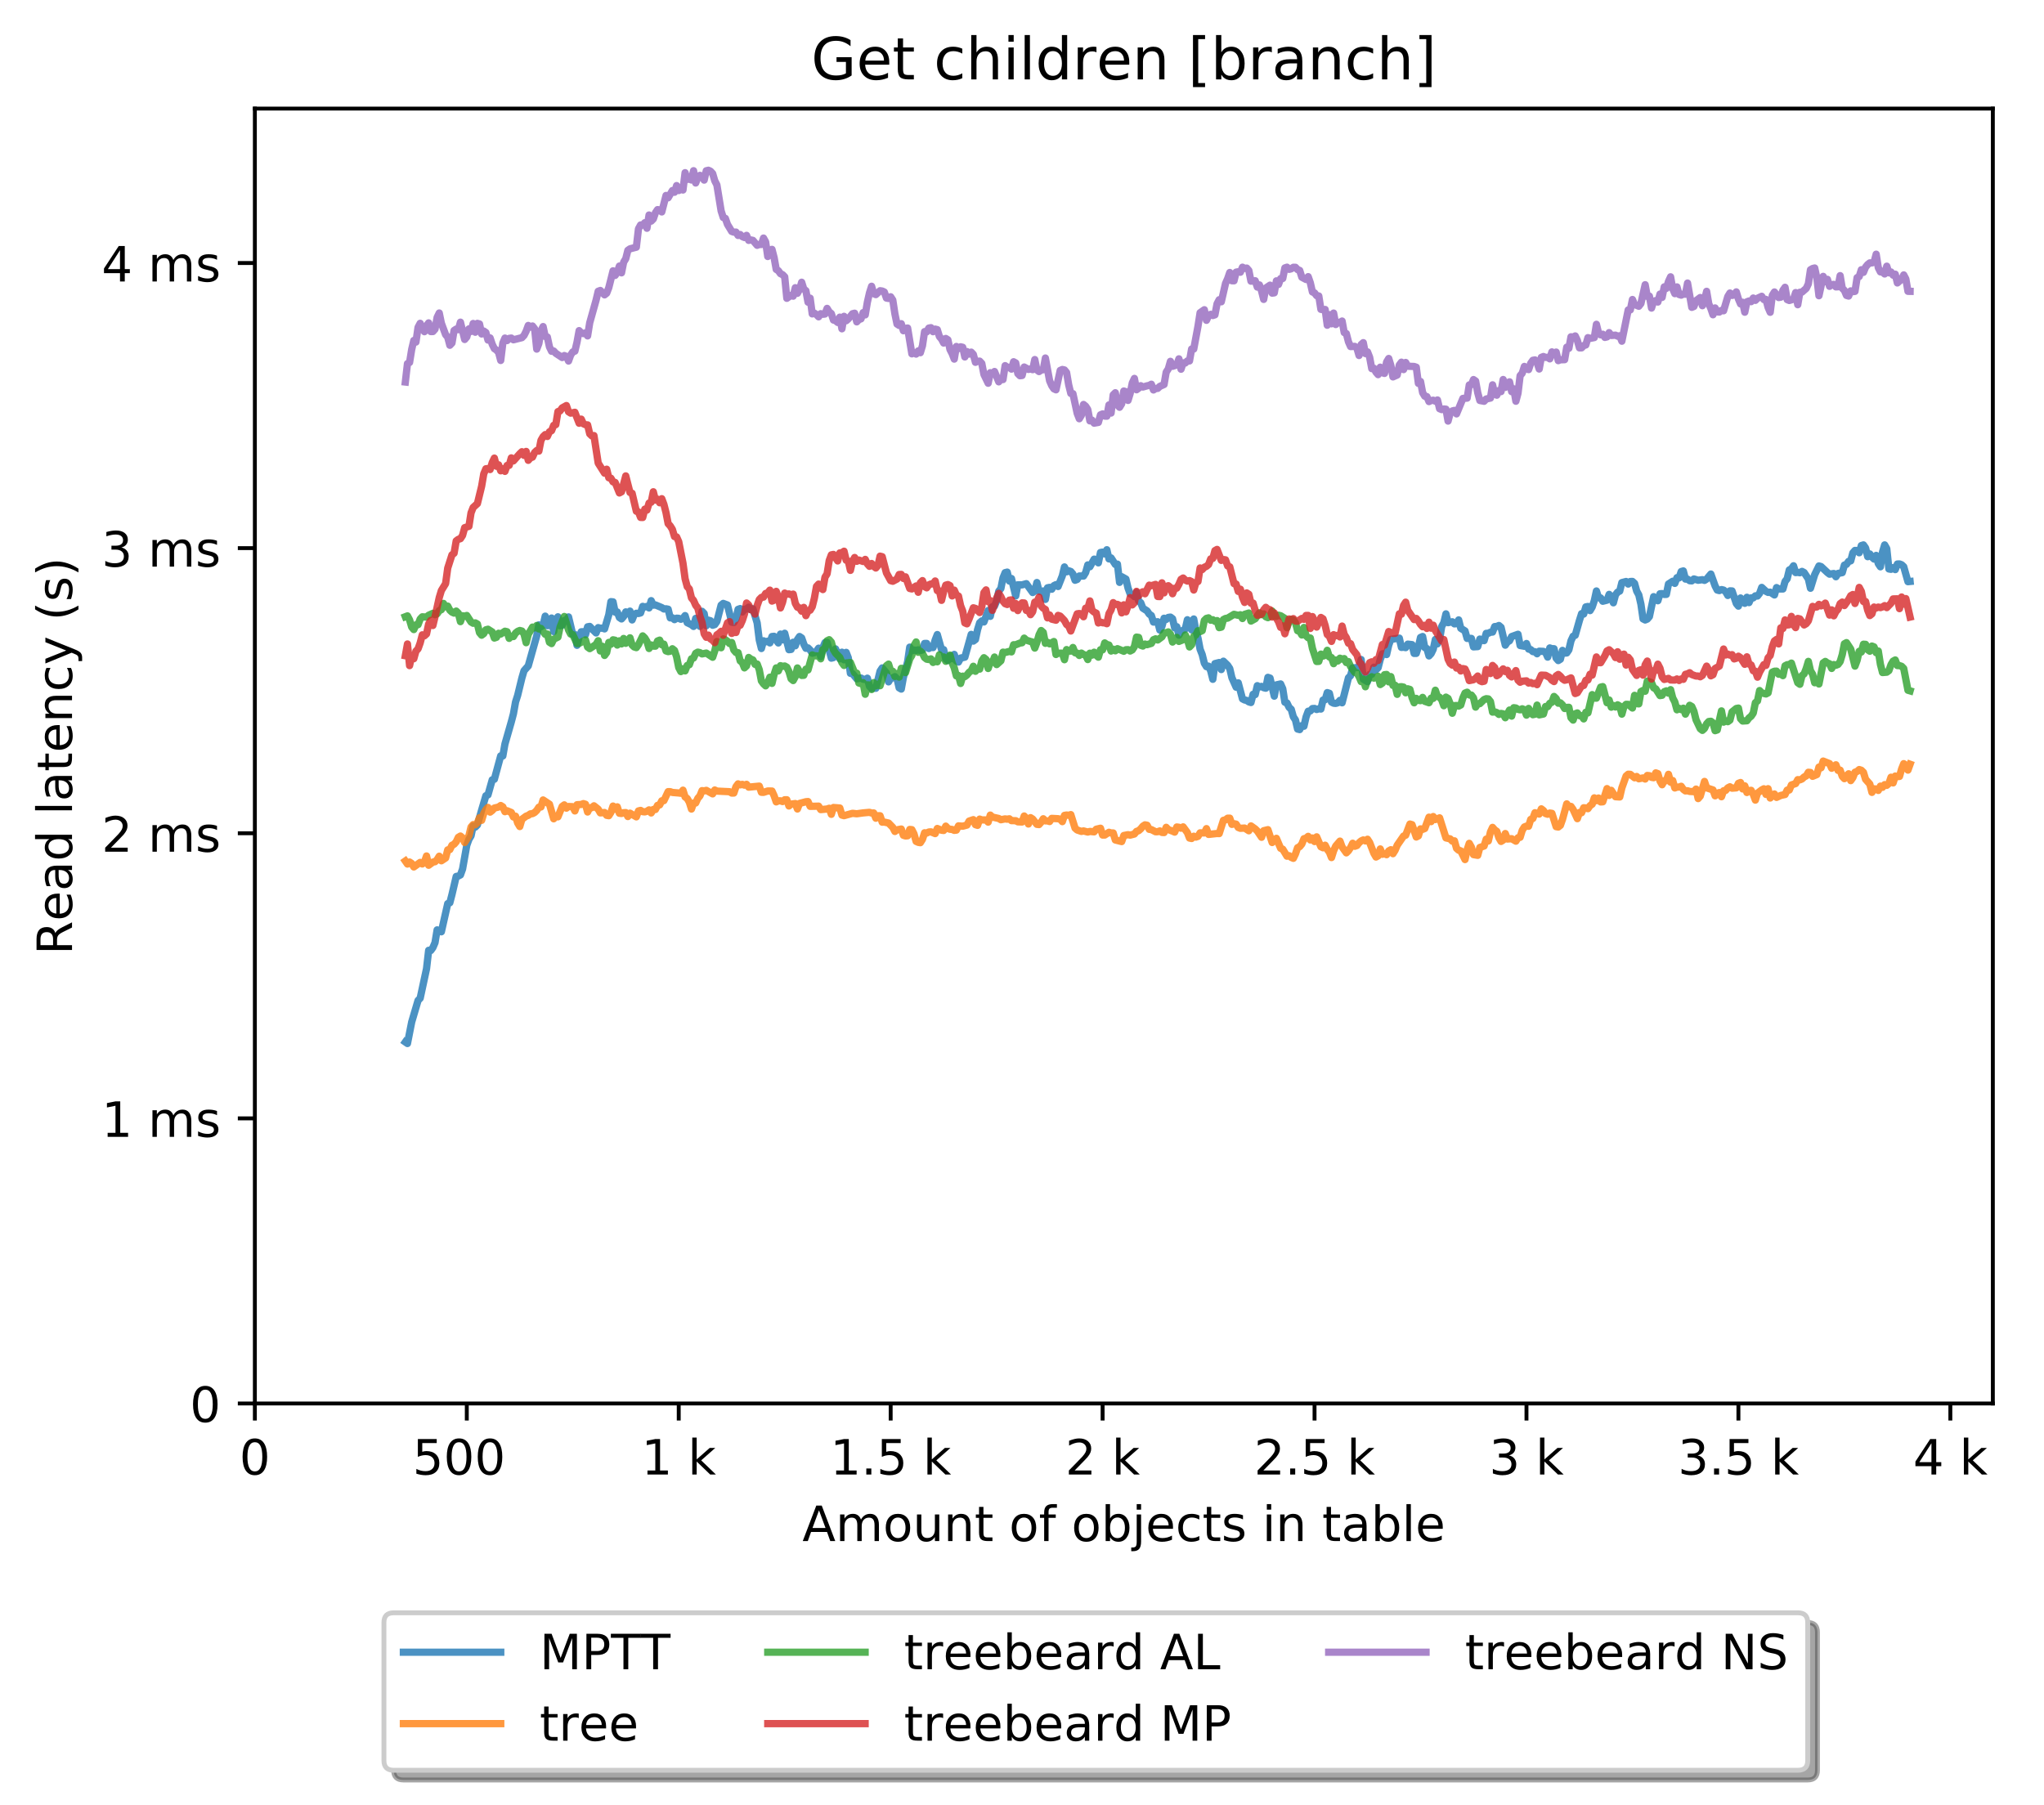 <?xml version="1.0" encoding="utf-8" standalone="no"?>
<!DOCTYPE svg PUBLIC "-//W3C//DTD SVG 1.1//EN"
  "http://www.w3.org/Graphics/SVG/1.1/DTD/svg11.dtd">
<!-- Created with matplotlib (http://matplotlib.org/) -->
<svg height="371pt" version="1.1" viewBox="0 0 420 371" width="420pt" xmlns="http://www.w3.org/2000/svg" xmlns:xlink="http://www.w3.org/1999/xlink">
 <defs>
  <style type="text/css">
*{stroke-linecap:butt;stroke-linejoin:round;}
  </style>
 </defs>
 <g id="figure_1">
  <g id="patch_1">
   <path d="M 0 371.002 
L 420.189 371.002 
L 420.189 0 
L 0 0 
z
" style="fill:#ffffff;"/>
  </g>
  <g id="axes_1">
   <g id="patch_2">
    <path d="M 52.369 288.43 
L 409.489 288.43 
L 409.489 22.318 
L 52.369 22.318 
z
" style="fill:#ffffff;"/>
   </g>
   <g id="matplotlib.axis_1">
    <g id="xtick_1">
     <g id="line2d_1">
      <defs>
       <path d="M 0 0 
L 0 3.5 
" id="mb1e95e15a1" style="stroke:#000000;stroke-width:0.8;"/>
      </defs>
      <g>
       <use style="stroke:#000000;stroke-width:0.8;" x="52.369" xlink:href="#mb1e95e15a1" y="288.43"/>
      </g>
     </g>
     <g id="text_1">
      <!-- 0 -->
      <defs>
       <path d="M 31.781 66.406 
Q 24.172 66.406 20.328 58.906 
Q 16.5 51.422 16.5 36.375 
Q 16.5 21.391 20.328 13.891 
Q 24.172 6.391 31.781 6.391 
Q 39.453 6.391 43.281 13.891 
Q 47.125 21.391 47.125 36.375 
Q 47.125 51.422 43.281 58.906 
Q 39.453 66.406 31.781 66.406 
z
M 31.781 74.219 
Q 44.047 74.219 50.516 64.516 
Q 56.984 54.828 56.984 36.375 
Q 56.984 17.969 50.516 8.266 
Q 44.047 -1.422 31.781 -1.422 
Q 19.531 -1.422 13.062 8.266 
Q 6.594 17.969 6.594 36.375 
Q 6.594 54.828 13.062 64.516 
Q 19.531 74.219 31.781 74.219 
z
" id="DejaVuSans-30"/>
      </defs>
      <g transform="translate(49.188 303.029)scale(0.1 -0.1)">
       <use xlink:href="#DejaVuSans-30"/>
      </g>
     </g>
    </g>
    <g id="xtick_2">
     <g id="line2d_2">
      <g>
       <use style="stroke:#000000;stroke-width:0.8;" x="95.917" xlink:href="#mb1e95e15a1" y="288.43"/>
      </g>
     </g>
     <g id="text_2">
      <!-- 500  -->
      <defs>
       <path d="M 10.797 72.906 
L 49.516 72.906 
L 49.516 64.594 
L 19.828 64.594 
L 19.828 46.734 
Q 21.969 47.469 24.109 47.828 
Q 26.266 48.188 28.422 48.188 
Q 40.625 48.188 47.75 41.5 
Q 54.891 34.812 54.891 23.391 
Q 54.891 11.625 47.562 5.094 
Q 40.234 -1.422 26.906 -1.422 
Q 22.312 -1.422 17.547 -0.641 
Q 12.797 0.141 7.719 1.703 
L 7.719 11.625 
Q 12.109 9.234 16.797 8.062 
Q 21.484 6.891 26.703 6.891 
Q 35.156 6.891 40.078 11.328 
Q 45.016 15.766 45.016 23.391 
Q 45.016 31 40.078 35.438 
Q 35.156 39.891 26.703 39.891 
Q 22.75 39.891 18.812 39.016 
Q 14.891 38.141 10.797 36.281 
z
" id="DejaVuSans-35"/>
       <path id="DejaVuSans-20"/>
      </defs>
      <g transform="translate(84.785 303.029)scale(0.1 -0.1)">
       <use xlink:href="#DejaVuSans-35"/>
       <use x="63.623" xlink:href="#DejaVuSans-30"/>
       <use x="127.246" xlink:href="#DejaVuSans-30"/>
       <use x="190.869" xlink:href="#DejaVuSans-20"/>
      </g>
     </g>
    </g>
    <g id="xtick_3">
     <g id="line2d_3">
      <g>
       <use style="stroke:#000000;stroke-width:0.8;" x="139.466" xlink:href="#mb1e95e15a1" y="288.43"/>
      </g>
     </g>
     <g id="text_3">
      <!-- 1 k -->
      <defs>
       <path d="M 12.406 8.297 
L 28.516 8.297 
L 28.516 63.922 
L 10.984 60.406 
L 10.984 69.391 
L 28.422 72.906 
L 38.281 72.906 
L 38.281 8.297 
L 54.391 8.297 
L 54.391 0 
L 12.406 0 
z
" id="DejaVuSans-31"/>
       <path d="M 9.078 75.984 
L 18.109 75.984 
L 18.109 31.109 
L 44.922 54.688 
L 56.391 54.688 
L 27.391 29.109 
L 57.625 0 
L 45.906 0 
L 18.109 26.703 
L 18.109 0 
L 9.078 0 
z
" id="DejaVuSans-6b"/>
      </defs>
      <g transform="translate(131.8 303.029)scale(0.1 -0.1)">
       <use xlink:href="#DejaVuSans-31"/>
       <use x="63.623" xlink:href="#DejaVuSans-20"/>
       <use x="95.41" xlink:href="#DejaVuSans-6b"/>
      </g>
     </g>
    </g>
    <g id="xtick_4">
     <g id="line2d_4">
      <g>
       <use style="stroke:#000000;stroke-width:0.8;" x="183.014" xlink:href="#mb1e95e15a1" y="288.43"/>
      </g>
     </g>
     <g id="text_4">
      <!-- 1.5 k -->
      <defs>
       <path d="M 10.688 12.406 
L 21 12.406 
L 21 0 
L 10.688 0 
z
" id="DejaVuSans-2e"/>
      </defs>
      <g transform="translate(170.579 303.029)scale(0.1 -0.1)">
       <use xlink:href="#DejaVuSans-31"/>
       <use x="63.623" xlink:href="#DejaVuSans-2e"/>
       <use x="95.41" xlink:href="#DejaVuSans-35"/>
       <use x="159.033" xlink:href="#DejaVuSans-20"/>
       <use x="190.82" xlink:href="#DejaVuSans-6b"/>
      </g>
     </g>
    </g>
    <g id="xtick_5">
     <g id="line2d_5">
      <g>
       <use style="stroke:#000000;stroke-width:0.8;" x="226.563" xlink:href="#mb1e95e15a1" y="288.43"/>
      </g>
     </g>
     <g id="text_5">
      <!-- 2 k -->
      <defs>
       <path d="M 19.188 8.297 
L 53.609 8.297 
L 53.609 0 
L 7.328 0 
L 7.328 8.297 
Q 12.938 14.109 22.625 23.891 
Q 32.328 33.688 34.812 36.531 
Q 39.547 41.844 41.422 45.531 
Q 43.312 49.219 43.312 52.781 
Q 43.312 58.594 39.234 62.25 
Q 35.156 65.922 28.609 65.922 
Q 23.969 65.922 18.812 64.312 
Q 13.672 62.703 7.812 59.422 
L 7.812 69.391 
Q 13.766 71.781 18.938 73 
Q 24.125 74.219 28.422 74.219 
Q 39.75 74.219 46.484 68.547 
Q 53.219 62.891 53.219 53.422 
Q 53.219 48.922 51.531 44.891 
Q 49.859 40.875 45.406 35.406 
Q 44.188 33.984 37.641 27.219 
Q 31.109 20.453 19.188 8.297 
z
" id="DejaVuSans-32"/>
      </defs>
      <g transform="translate(218.897 303.029)scale(0.1 -0.1)">
       <use xlink:href="#DejaVuSans-32"/>
       <use x="63.623" xlink:href="#DejaVuSans-20"/>
       <use x="95.41" xlink:href="#DejaVuSans-6b"/>
      </g>
     </g>
    </g>
    <g id="xtick_6">
     <g id="line2d_6">
      <g>
       <use style="stroke:#000000;stroke-width:0.8;" x="270.112" xlink:href="#mb1e95e15a1" y="288.43"/>
      </g>
     </g>
     <g id="text_6">
      <!-- 2.5 k -->
      <g transform="translate(257.676 303.029)scale(0.1 -0.1)">
       <use xlink:href="#DejaVuSans-32"/>
       <use x="63.623" xlink:href="#DejaVuSans-2e"/>
       <use x="95.41" xlink:href="#DejaVuSans-35"/>
       <use x="159.033" xlink:href="#DejaVuSans-20"/>
       <use x="190.82" xlink:href="#DejaVuSans-6b"/>
      </g>
     </g>
    </g>
    <g id="xtick_7">
     <g id="line2d_7">
      <g>
       <use style="stroke:#000000;stroke-width:0.8;" x="313.66" xlink:href="#mb1e95e15a1" y="288.43"/>
      </g>
     </g>
     <g id="text_7">
      <!-- 3 k -->
      <defs>
       <path d="M 40.578 39.312 
Q 47.656 37.797 51.625 33 
Q 55.609 28.219 55.609 21.188 
Q 55.609 10.406 48.188 4.484 
Q 40.766 -1.422 27.094 -1.422 
Q 22.516 -1.422 17.656 -0.516 
Q 12.797 0.391 7.625 2.203 
L 7.625 11.719 
Q 11.719 9.328 16.594 8.109 
Q 21.484 6.891 26.812 6.891 
Q 36.078 6.891 40.938 10.547 
Q 45.797 14.203 45.797 21.188 
Q 45.797 27.641 41.281 31.266 
Q 36.766 34.906 28.719 34.906 
L 20.219 34.906 
L 20.219 43.016 
L 29.109 43.016 
Q 36.375 43.016 40.234 45.922 
Q 44.094 48.828 44.094 54.297 
Q 44.094 59.906 40.109 62.906 
Q 36.141 65.922 28.719 65.922 
Q 24.656 65.922 20.016 65.031 
Q 15.375 64.156 9.812 62.312 
L 9.812 71.094 
Q 15.438 72.656 20.344 73.438 
Q 25.25 74.219 29.594 74.219 
Q 40.828 74.219 47.359 69.109 
Q 53.906 64.016 53.906 55.328 
Q 53.906 49.266 50.438 45.094 
Q 46.969 40.922 40.578 39.312 
z
" id="DejaVuSans-33"/>
      </defs>
      <g transform="translate(305.995 303.029)scale(0.1 -0.1)">
       <use xlink:href="#DejaVuSans-33"/>
       <use x="63.623" xlink:href="#DejaVuSans-20"/>
       <use x="95.41" xlink:href="#DejaVuSans-6b"/>
      </g>
     </g>
    </g>
    <g id="xtick_8">
     <g id="line2d_8">
      <g>
       <use style="stroke:#000000;stroke-width:0.8;" x="357.209" xlink:href="#mb1e95e15a1" y="288.43"/>
      </g>
     </g>
     <g id="text_8">
      <!-- 3.5 k -->
      <g transform="translate(344.773 303.029)scale(0.1 -0.1)">
       <use xlink:href="#DejaVuSans-33"/>
       <use x="63.623" xlink:href="#DejaVuSans-2e"/>
       <use x="95.41" xlink:href="#DejaVuSans-35"/>
       <use x="159.033" xlink:href="#DejaVuSans-20"/>
       <use x="190.82" xlink:href="#DejaVuSans-6b"/>
      </g>
     </g>
    </g>
    <g id="xtick_9">
     <g id="line2d_9">
      <g>
       <use style="stroke:#000000;stroke-width:0.8;" x="400.757" xlink:href="#mb1e95e15a1" y="288.43"/>
      </g>
     </g>
     <g id="text_9">
      <!-- 4 k -->
      <defs>
       <path d="M 37.797 64.312 
L 12.891 25.391 
L 37.797 25.391 
z
M 35.203 72.906 
L 47.609 72.906 
L 47.609 25.391 
L 58.016 25.391 
L 58.016 17.188 
L 47.609 17.188 
L 47.609 0 
L 37.797 0 
L 37.797 17.188 
L 4.891 17.188 
L 4.891 26.703 
z
" id="DejaVuSans-34"/>
      </defs>
      <g transform="translate(393.092 303.029)scale(0.1 -0.1)">
       <use xlink:href="#DejaVuSans-34"/>
       <use x="63.623" xlink:href="#DejaVuSans-20"/>
       <use x="95.41" xlink:href="#DejaVuSans-6b"/>
      </g>
     </g>
    </g>
    <g id="text_10">
     <!-- Amount of objects in table -->
     <defs>
      <path d="M 34.188 63.188 
L 20.797 26.906 
L 47.609 26.906 
z
M 28.609 72.906 
L 39.797 72.906 
L 67.578 0 
L 57.328 0 
L 50.688 18.703 
L 17.828 18.703 
L 11.188 0 
L 0.781 0 
z
" id="DejaVuSans-41"/>
      <path d="M 52 44.188 
Q 55.375 50.25 60.062 53.125 
Q 64.75 56 71.094 56 
Q 79.641 56 84.281 50.016 
Q 88.922 44.047 88.922 33.016 
L 88.922 0 
L 79.891 0 
L 79.891 32.719 
Q 79.891 40.578 77.094 44.375 
Q 74.312 48.188 68.609 48.188 
Q 61.625 48.188 57.562 43.547 
Q 53.516 38.922 53.516 30.906 
L 53.516 0 
L 44.484 0 
L 44.484 32.719 
Q 44.484 40.625 41.703 44.406 
Q 38.922 48.188 33.109 48.188 
Q 26.219 48.188 22.156 43.531 
Q 18.109 38.875 18.109 30.906 
L 18.109 0 
L 9.078 0 
L 9.078 54.688 
L 18.109 54.688 
L 18.109 46.188 
Q 21.188 51.219 25.484 53.609 
Q 29.781 56 35.688 56 
Q 41.656 56 45.828 52.969 
Q 50 49.953 52 44.188 
z
" id="DejaVuSans-6d"/>
      <path d="M 30.609 48.391 
Q 23.391 48.391 19.188 42.75 
Q 14.984 37.109 14.984 27.297 
Q 14.984 17.484 19.156 11.844 
Q 23.344 6.203 30.609 6.203 
Q 37.797 6.203 41.984 11.859 
Q 46.188 17.531 46.188 27.297 
Q 46.188 37.016 41.984 42.703 
Q 37.797 48.391 30.609 48.391 
z
M 30.609 56 
Q 42.328 56 49.016 48.375 
Q 55.719 40.766 55.719 27.297 
Q 55.719 13.875 49.016 6.219 
Q 42.328 -1.422 30.609 -1.422 
Q 18.844 -1.422 12.172 6.219 
Q 5.516 13.875 5.516 27.297 
Q 5.516 40.766 12.172 48.375 
Q 18.844 56 30.609 56 
z
" id="DejaVuSans-6f"/>
      <path d="M 8.5 21.578 
L 8.5 54.688 
L 17.484 54.688 
L 17.484 21.922 
Q 17.484 14.156 20.5 10.266 
Q 23.531 6.391 29.594 6.391 
Q 36.859 6.391 41.078 11.031 
Q 45.312 15.672 45.312 23.688 
L 45.312 54.688 
L 54.297 54.688 
L 54.297 0 
L 45.312 0 
L 45.312 8.406 
Q 42.047 3.422 37.719 1 
Q 33.406 -1.422 27.688 -1.422 
Q 18.266 -1.422 13.375 4.438 
Q 8.5 10.297 8.5 21.578 
z
M 31.109 56 
z
" id="DejaVuSans-75"/>
      <path d="M 54.891 33.016 
L 54.891 0 
L 45.906 0 
L 45.906 32.719 
Q 45.906 40.484 42.875 44.328 
Q 39.844 48.188 33.797 48.188 
Q 26.516 48.188 22.312 43.547 
Q 18.109 38.922 18.109 30.906 
L 18.109 0 
L 9.078 0 
L 9.078 54.688 
L 18.109 54.688 
L 18.109 46.188 
Q 21.344 51.125 25.703 53.562 
Q 30.078 56 35.797 56 
Q 45.219 56 50.047 50.172 
Q 54.891 44.344 54.891 33.016 
z
" id="DejaVuSans-6e"/>
      <path d="M 18.312 70.219 
L 18.312 54.688 
L 36.812 54.688 
L 36.812 47.703 
L 18.312 47.703 
L 18.312 18.016 
Q 18.312 11.328 20.141 9.422 
Q 21.969 7.516 27.594 7.516 
L 36.812 7.516 
L 36.812 0 
L 27.594 0 
Q 17.188 0 13.234 3.875 
Q 9.281 7.766 9.281 18.016 
L 9.281 47.703 
L 2.688 47.703 
L 2.688 54.688 
L 9.281 54.688 
L 9.281 70.219 
z
" id="DejaVuSans-74"/>
      <path d="M 37.109 75.984 
L 37.109 68.5 
L 28.516 68.5 
Q 23.688 68.5 21.797 66.547 
Q 19.922 64.594 19.922 59.516 
L 19.922 54.688 
L 34.719 54.688 
L 34.719 47.703 
L 19.922 47.703 
L 19.922 0 
L 10.891 0 
L 10.891 47.703 
L 2.297 47.703 
L 2.297 54.688 
L 10.891 54.688 
L 10.891 58.5 
Q 10.891 67.625 15.141 71.797 
Q 19.391 75.984 28.609 75.984 
z
" id="DejaVuSans-66"/>
      <path d="M 48.688 27.297 
Q 48.688 37.203 44.609 42.844 
Q 40.531 48.484 33.406 48.484 
Q 26.266 48.484 22.188 42.844 
Q 18.109 37.203 18.109 27.297 
Q 18.109 17.391 22.188 11.75 
Q 26.266 6.109 33.406 6.109 
Q 40.531 6.109 44.609 11.75 
Q 48.688 17.391 48.688 27.297 
z
M 18.109 46.391 
Q 20.953 51.266 25.266 53.625 
Q 29.594 56 35.594 56 
Q 45.562 56 51.781 48.094 
Q 58.016 40.188 58.016 27.297 
Q 58.016 14.406 51.781 6.484 
Q 45.562 -1.422 35.594 -1.422 
Q 29.594 -1.422 25.266 0.953 
Q 20.953 3.328 18.109 8.203 
L 18.109 0 
L 9.078 0 
L 9.078 75.984 
L 18.109 75.984 
z
" id="DejaVuSans-62"/>
      <path d="M 9.422 54.688 
L 18.406 54.688 
L 18.406 -0.984 
Q 18.406 -11.422 14.422 -16.109 
Q 10.453 -20.797 1.609 -20.797 
L -1.812 -20.797 
L -1.812 -13.188 
L 0.594 -13.188 
Q 5.719 -13.188 7.562 -10.812 
Q 9.422 -8.453 9.422 -0.984 
z
M 9.422 75.984 
L 18.406 75.984 
L 18.406 64.594 
L 9.422 64.594 
z
" id="DejaVuSans-6a"/>
      <path d="M 56.203 29.594 
L 56.203 25.203 
L 14.891 25.203 
Q 15.484 15.922 20.484 11.062 
Q 25.484 6.203 34.422 6.203 
Q 39.594 6.203 44.453 7.469 
Q 49.312 8.734 54.109 11.281 
L 54.109 2.781 
Q 49.266 0.734 44.188 -0.344 
Q 39.109 -1.422 33.891 -1.422 
Q 20.797 -1.422 13.156 6.188 
Q 5.516 13.812 5.516 26.812 
Q 5.516 40.234 12.766 48.109 
Q 20.016 56 32.328 56 
Q 43.359 56 49.781 48.891 
Q 56.203 41.797 56.203 29.594 
z
M 47.219 32.234 
Q 47.125 39.594 43.094 43.984 
Q 39.062 48.391 32.422 48.391 
Q 24.906 48.391 20.391 44.141 
Q 15.875 39.891 15.188 32.172 
z
" id="DejaVuSans-65"/>
      <path d="M 48.781 52.594 
L 48.781 44.188 
Q 44.969 46.297 41.141 47.344 
Q 37.312 48.391 33.406 48.391 
Q 24.656 48.391 19.812 42.844 
Q 14.984 37.312 14.984 27.297 
Q 14.984 17.281 19.812 11.734 
Q 24.656 6.203 33.406 6.203 
Q 37.312 6.203 41.141 7.25 
Q 44.969 8.297 48.781 10.406 
L 48.781 2.094 
Q 45.016 0.344 40.984 -0.531 
Q 36.969 -1.422 32.422 -1.422 
Q 20.062 -1.422 12.781 6.344 
Q 5.516 14.109 5.516 27.297 
Q 5.516 40.672 12.859 48.328 
Q 20.219 56 33.016 56 
Q 37.156 56 41.109 55.141 
Q 45.062 54.297 48.781 52.594 
z
" id="DejaVuSans-63"/>
      <path d="M 44.281 53.078 
L 44.281 44.578 
Q 40.484 46.531 36.375 47.5 
Q 32.281 48.484 27.875 48.484 
Q 21.188 48.484 17.844 46.438 
Q 14.5 44.391 14.5 40.281 
Q 14.5 37.156 16.891 35.375 
Q 19.281 33.594 26.516 31.984 
L 29.594 31.297 
Q 39.156 29.25 43.188 25.516 
Q 47.219 21.781 47.219 15.094 
Q 47.219 7.469 41.188 3.016 
Q 35.156 -1.422 24.609 -1.422 
Q 20.219 -1.422 15.453 -0.562 
Q 10.688 0.297 5.422 2 
L 5.422 11.281 
Q 10.406 8.688 15.234 7.391 
Q 20.062 6.109 24.812 6.109 
Q 31.156 6.109 34.562 8.281 
Q 37.984 10.453 37.984 14.406 
Q 37.984 18.062 35.516 20.016 
Q 33.062 21.969 24.703 23.781 
L 21.578 24.516 
Q 13.234 26.266 9.516 29.906 
Q 5.812 33.547 5.812 39.891 
Q 5.812 47.609 11.281 51.797 
Q 16.75 56 26.812 56 
Q 31.781 56 36.172 55.266 
Q 40.578 54.547 44.281 53.078 
z
" id="DejaVuSans-73"/>
      <path d="M 9.422 54.688 
L 18.406 54.688 
L 18.406 0 
L 9.422 0 
z
M 9.422 75.984 
L 18.406 75.984 
L 18.406 64.594 
L 9.422 64.594 
z
" id="DejaVuSans-69"/>
      <path d="M 34.281 27.484 
Q 23.391 27.484 19.188 25 
Q 14.984 22.516 14.984 16.5 
Q 14.984 11.719 18.141 8.906 
Q 21.297 6.109 26.703 6.109 
Q 34.188 6.109 38.703 11.406 
Q 43.219 16.703 43.219 25.484 
L 43.219 27.484 
z
M 52.203 31.203 
L 52.203 0 
L 43.219 0 
L 43.219 8.297 
Q 40.141 3.328 35.547 0.953 
Q 30.953 -1.422 24.312 -1.422 
Q 15.922 -1.422 10.953 3.297 
Q 6 8.016 6 15.922 
Q 6 25.141 12.172 29.828 
Q 18.359 34.516 30.609 34.516 
L 43.219 34.516 
L 43.219 35.406 
Q 43.219 41.609 39.141 45 
Q 35.062 48.391 27.688 48.391 
Q 23 48.391 18.547 47.266 
Q 14.109 46.141 10.016 43.891 
L 10.016 52.203 
Q 14.938 54.109 19.578 55.047 
Q 24.219 56 28.609 56 
Q 40.484 56 46.344 49.844 
Q 52.203 43.703 52.203 31.203 
z
" id="DejaVuSans-61"/>
      <path d="M 9.422 75.984 
L 18.406 75.984 
L 18.406 0 
L 9.422 0 
z
" id="DejaVuSans-6c"/>
     </defs>
     <g transform="translate(164.87 316.707)scale(0.1 -0.1)">
      <use xlink:href="#DejaVuSans-41"/>
      <use x="68.408" xlink:href="#DejaVuSans-6d"/>
      <use x="165.82" xlink:href="#DejaVuSans-6f"/>
      <use x="227.002" xlink:href="#DejaVuSans-75"/>
      <use x="290.381" xlink:href="#DejaVuSans-6e"/>
      <use x="353.76" xlink:href="#DejaVuSans-74"/>
      <use x="392.969" xlink:href="#DejaVuSans-20"/>
      <use x="424.756" xlink:href="#DejaVuSans-6f"/>
      <use x="485.938" xlink:href="#DejaVuSans-66"/>
      <use x="521.143" xlink:href="#DejaVuSans-20"/>
      <use x="552.93" xlink:href="#DejaVuSans-6f"/>
      <use x="614.111" xlink:href="#DejaVuSans-62"/>
      <use x="677.588" xlink:href="#DejaVuSans-6a"/>
      <use x="705.371" xlink:href="#DejaVuSans-65"/>
      <use x="766.895" xlink:href="#DejaVuSans-63"/>
      <use x="821.875" xlink:href="#DejaVuSans-74"/>
      <use x="861.084" xlink:href="#DejaVuSans-73"/>
      <use x="913.184" xlink:href="#DejaVuSans-20"/>
      <use x="944.971" xlink:href="#DejaVuSans-69"/>
      <use x="972.754" xlink:href="#DejaVuSans-6e"/>
      <use x="1036.133" xlink:href="#DejaVuSans-20"/>
      <use x="1067.92" xlink:href="#DejaVuSans-74"/>
      <use x="1107.129" xlink:href="#DejaVuSans-61"/>
      <use x="1168.408" xlink:href="#DejaVuSans-62"/>
      <use x="1231.885" xlink:href="#DejaVuSans-6c"/>
      <use x="1259.668" xlink:href="#DejaVuSans-65"/>
     </g>
    </g>
   </g>
   <g id="matplotlib.axis_2">
    <g id="ytick_1">
     <g id="line2d_10">
      <defs>
       <path d="M 0 0 
L -3.5 0 
" id="m0a2996cfa9" style="stroke:#000000;stroke-width:0.8;"/>
      </defs>
      <g>
       <use style="stroke:#000000;stroke-width:0.8;" x="52.369" xlink:href="#m0a2996cfa9" y="288.43"/>
      </g>
     </g>
     <g id="text_11">
      <!-- 0 -->
      <g transform="translate(39.006 292.229)scale(0.1 -0.1)">
       <use xlink:href="#DejaVuSans-30"/>
      </g>
     </g>
    </g>
    <g id="ytick_2">
     <g id="line2d_11">
      <g>
       <use style="stroke:#000000;stroke-width:0.8;" x="52.369" xlink:href="#m0a2996cfa9" y="229.835"/>
      </g>
     </g>
     <g id="text_12">
      <!-- 1 ms -->
      <g transform="translate(20.878 233.634)scale(0.1 -0.1)">
       <use xlink:href="#DejaVuSans-31"/>
       <use x="63.623" xlink:href="#DejaVuSans-20"/>
       <use x="95.41" xlink:href="#DejaVuSans-6d"/>
       <use x="192.822" xlink:href="#DejaVuSans-73"/>
      </g>
     </g>
    </g>
    <g id="ytick_3">
     <g id="line2d_12">
      <g>
       <use style="stroke:#000000;stroke-width:0.8;" x="52.369" xlink:href="#m0a2996cfa9" y="171.24"/>
      </g>
     </g>
     <g id="text_13">
      <!-- 2 ms -->
      <g transform="translate(20.878 175.039)scale(0.1 -0.1)">
       <use xlink:href="#DejaVuSans-32"/>
       <use x="63.623" xlink:href="#DejaVuSans-20"/>
       <use x="95.41" xlink:href="#DejaVuSans-6d"/>
       <use x="192.822" xlink:href="#DejaVuSans-73"/>
      </g>
     </g>
    </g>
    <g id="ytick_4">
     <g id="line2d_13">
      <g>
       <use style="stroke:#000000;stroke-width:0.8;" x="52.369" xlink:href="#m0a2996cfa9" y="112.644"/>
      </g>
     </g>
     <g id="text_14">
      <!-- 3 ms -->
      <g transform="translate(20.878 116.444)scale(0.1 -0.1)">
       <use xlink:href="#DejaVuSans-33"/>
       <use x="63.623" xlink:href="#DejaVuSans-20"/>
       <use x="95.41" xlink:href="#DejaVuSans-6d"/>
       <use x="192.822" xlink:href="#DejaVuSans-73"/>
      </g>
     </g>
    </g>
    <g id="ytick_5">
     <g id="line2d_14">
      <g>
       <use style="stroke:#000000;stroke-width:0.8;" x="52.369" xlink:href="#m0a2996cfa9" y="54.049"/>
      </g>
     </g>
     <g id="text_15">
      <!-- 4 ms -->
      <g transform="translate(20.878 57.848)scale(0.1 -0.1)">
       <use xlink:href="#DejaVuSans-34"/>
       <use x="63.623" xlink:href="#DejaVuSans-20"/>
       <use x="95.41" xlink:href="#DejaVuSans-6d"/>
       <use x="192.822" xlink:href="#DejaVuSans-73"/>
      </g>
     </g>
    </g>
    <g id="text_16">
     <!-- Read latency (s) -->
     <defs>
      <path d="M 44.391 34.188 
Q 47.562 33.109 50.562 29.594 
Q 53.562 26.078 56.594 19.922 
L 66.609 0 
L 56 0 
L 46.688 18.703 
Q 43.062 26.031 39.672 28.422 
Q 36.281 30.812 30.422 30.812 
L 19.672 30.812 
L 19.672 0 
L 9.812 0 
L 9.812 72.906 
L 32.078 72.906 
Q 44.578 72.906 50.734 67.672 
Q 56.891 62.453 56.891 51.906 
Q 56.891 45.016 53.688 40.469 
Q 50.484 35.938 44.391 34.188 
z
M 19.672 64.797 
L 19.672 38.922 
L 32.078 38.922 
Q 39.203 38.922 42.844 42.219 
Q 46.484 45.516 46.484 51.906 
Q 46.484 58.297 42.844 61.547 
Q 39.203 64.797 32.078 64.797 
z
" id="DejaVuSans-52"/>
      <path d="M 45.406 46.391 
L 45.406 75.984 
L 54.391 75.984 
L 54.391 0 
L 45.406 0 
L 45.406 8.203 
Q 42.578 3.328 38.25 0.953 
Q 33.938 -1.422 27.875 -1.422 
Q 17.969 -1.422 11.734 6.484 
Q 5.516 14.406 5.516 27.297 
Q 5.516 40.188 11.734 48.094 
Q 17.969 56 27.875 56 
Q 33.938 56 38.25 53.625 
Q 42.578 51.266 45.406 46.391 
z
M 14.797 27.297 
Q 14.797 17.391 18.875 11.75 
Q 22.953 6.109 30.078 6.109 
Q 37.203 6.109 41.297 11.75 
Q 45.406 17.391 45.406 27.297 
Q 45.406 37.203 41.297 42.844 
Q 37.203 48.484 30.078 48.484 
Q 22.953 48.484 18.875 42.844 
Q 14.797 37.203 14.797 27.297 
z
" id="DejaVuSans-64"/>
      <path d="M 32.172 -5.078 
Q 28.375 -14.844 24.75 -17.812 
Q 21.141 -20.797 15.094 -20.797 
L 7.906 -20.797 
L 7.906 -13.281 
L 13.188 -13.281 
Q 16.891 -13.281 18.938 -11.516 
Q 21 -9.766 23.484 -3.219 
L 25.094 0.875 
L 2.984 54.688 
L 12.5 54.688 
L 29.594 11.922 
L 46.688 54.688 
L 56.203 54.688 
z
" id="DejaVuSans-79"/>
      <path d="M 31 75.875 
Q 24.469 64.656 21.281 53.656 
Q 18.109 42.672 18.109 31.391 
Q 18.109 20.125 21.312 9.062 
Q 24.516 -2 31 -13.188 
L 23.188 -13.188 
Q 15.875 -1.703 12.234 9.375 
Q 8.594 20.453 8.594 31.391 
Q 8.594 42.281 12.203 53.312 
Q 15.828 64.359 23.188 75.875 
z
" id="DejaVuSans-28"/>
      <path d="M 8.016 75.875 
L 15.828 75.875 
Q 23.141 64.359 26.781 53.312 
Q 30.422 42.281 30.422 31.391 
Q 30.422 20.453 26.781 9.375 
Q 23.141 -1.703 15.828 -13.188 
L 8.016 -13.188 
Q 14.5 -2 17.703 9.062 
Q 20.906 20.125 20.906 31.391 
Q 20.906 42.672 17.703 53.656 
Q 14.5 64.656 8.016 75.875 
z
" id="DejaVuSans-29"/>
     </defs>
     <g transform="translate(14.798 196.212)rotate(-90)scale(0.1 -0.1)">
      <use xlink:href="#DejaVuSans-52"/>
      <use x="69.42" xlink:href="#DejaVuSans-65"/>
      <use x="130.943" xlink:href="#DejaVuSans-61"/>
      <use x="192.223" xlink:href="#DejaVuSans-64"/>
      <use x="255.699" xlink:href="#DejaVuSans-20"/>
      <use x="287.486" xlink:href="#DejaVuSans-6c"/>
      <use x="315.27" xlink:href="#DejaVuSans-61"/>
      <use x="376.549" xlink:href="#DejaVuSans-74"/>
      <use x="415.758" xlink:href="#DejaVuSans-65"/>
      <use x="477.281" xlink:href="#DejaVuSans-6e"/>
      <use x="540.66" xlink:href="#DejaVuSans-63"/>
      <use x="595.641" xlink:href="#DejaVuSans-79"/>
      <use x="654.82" xlink:href="#DejaVuSans-20"/>
      <use x="686.607" xlink:href="#DejaVuSans-28"/>
      <use x="725.621" xlink:href="#DejaVuSans-73"/>
      <use x="777.721" xlink:href="#DejaVuSans-29"/>
     </g>
    </g>
   </g>
   <g id="line2d_15">
    <path clip-path="url(#p0257f8ebdd)" d="M 83.288 214.146 
L 83.724 214.45 
L 84.595 210.03 
L 85.901 205.606 
L 86.337 205.148 
L 87.643 199.082 
L 88.079 195.302 
L 88.514 195.342 
L 88.95 194.739 
L 89.385 193.722 
L 89.821 191.098 
L 90.691 191.487 
L 91.998 185.703 
L 92.433 185.523 
L 92.869 183.843 
L 93.74 180.12 
L 94.175 180.038 
L 94.611 179.808 
L 95.046 178.601 
L 95.917 173.709 
L 96.353 172.495 
L 96.788 171.78 
L 97.224 169.737 
L 97.659 169.979 
L 98.095 169.533 
L 98.966 166.483 
L 99.837 163.529 
L 100.272 163.354 
L 101.143 160.259 
L 101.579 160.144 
L 102.885 155.337 
L 103.321 155.358 
L 103.756 152.899 
L 105.063 148.342 
L 105.498 146.689 
L 105.933 144.268 
L 106.369 142.901 
L 107.24 139.321 
L 107.675 137.84 
L 108.546 136.848 
L 110.288 130.659 
L 110.724 128.424 
L 111.159 128.805 
L 111.595 128.513 
L 112.03 126.622 
L 112.466 128.582 
L 112.901 128.538 
L 113.337 127.01 
L 113.772 129.796 
L 114.208 127.346 
L 114.643 126.76 
L 115.079 128.589 
L 115.514 128.502 
L 115.95 127.527 
L 116.385 127.423 
L 116.821 126.779 
L 117.692 130.397 
L 118.127 130.384 
L 118.563 132.619 
L 118.998 130.909 
L 119.434 129.838 
L 119.869 129.822 
L 120.305 130.434 
L 120.74 128.815 
L 121.175 128.734 
L 122.046 129.647 
L 122.482 130.073 
L 122.917 128.981 
L 123.353 129.109 
L 123.788 129.086 
L 124.224 129.242 
L 125.095 126.315 
L 125.53 123.649 
L 125.966 123.689 
L 126.401 125.808 
L 126.837 125.764 
L 127.272 126.905 
L 127.708 127.196 
L 128.143 126.703 
L 128.579 125.75 
L 129.014 126.163 
L 129.45 125.591 
L 129.885 127.4 
L 130.321 126.296 
L 130.756 126.032 
L 131.192 126.083 
L 131.627 125.959 
L 132.063 124.615 
L 132.498 124.74 
L 132.934 124.624 
L 133.369 124.937 
L 133.805 123.439 
L 134.24 124.364 
L 134.676 124.318 
L 135.982 124.865 
L 136.417 125.15 
L 136.853 125.111 
L 137.288 125.198 
L 137.724 126.982 
L 138.159 126.956 
L 138.595 127.342 
L 139.03 127.045 
L 139.466 127.07 
L 139.901 127.264 
L 140.337 127.073 
L 140.772 126.513 
L 141.208 127.965 
L 142.079 128.384 
L 142.514 128.736 
L 142.95 127.082 
L 143.385 128.128 
L 143.821 128.727 
L 144.256 125.631 
L 144.692 126.088 
L 145.127 128.604 
L 145.563 127.453 
L 145.998 127.569 
L 146.434 128.496 
L 146.869 128.358 
L 147.305 127.732 
L 148.176 124.358 
L 148.611 124.007 
L 149.482 124.334 
L 150.353 127.869 
L 150.789 127.941 
L 151.224 127.204 
L 151.659 125.226 
L 152.095 125.07 
L 152.53 125.768 
L 152.966 125.217 
L 153.401 125.131 
L 153.837 124.788 
L 154.272 125.308 
L 154.708 125.1 
L 155.579 128.012 
L 156.014 131.527 
L 156.45 133.274 
L 156.885 131.69 
L 157.321 131.898 
L 157.756 131.77 
L 158.192 132.121 
L 158.627 130.811 
L 159.063 130.766 
L 159.498 131.574 
L 159.934 132.134 
L 160.369 130.309 
L 160.805 131.497 
L 161.24 130.141 
L 162.111 133.518 
L 162.547 133.466 
L 162.982 131.989 
L 163.418 132.714 
L 163.853 131.436 
L 164.289 130.808 
L 164.724 131.105 
L 165.16 132.367 
L 165.595 133.231 
L 166.031 133.149 
L 166.466 133.576 
L 166.901 134.237 
L 167.337 134.128 
L 167.772 133.822 
L 168.208 133.211 
L 168.643 134.961 
L 169.079 133.099 
L 169.514 132.061 
L 169.95 132.009 
L 170.821 135.259 
L 171.256 135.142 
L 171.692 133.36 
L 172.563 135.389 
L 172.998 134.032 
L 173.434 135.594 
L 173.869 134.068 
L 174.305 135.183 
L 174.74 138.375 
L 175.176 138.436 
L 176.047 139.501 
L 176.918 139.337 
L 177.353 139.583 
L 177.789 139.635 
L 178.224 139.372 
L 178.66 141.04 
L 179.095 141.481 
L 179.531 141.402 
L 179.966 141.451 
L 180.837 137.925 
L 181.273 137.265 
L 182.143 138.28 
L 182.579 140.127 
L 183.014 139.399 
L 183.45 139.319 
L 183.885 139.061 
L 184.321 139.495 
L 184.756 141.363 
L 185.192 141.611 
L 185.627 139.22 
L 186.498 135.969 
L 186.934 132.992 
L 187.369 133.742 
L 187.805 133.591 
L 188.24 133.668 
L 188.676 133.552 
L 189.111 133.686 
L 189.547 133.569 
L 189.982 132.233 
L 190.418 132.231 
L 190.853 133.276 
L 191.289 133.014 
L 191.724 133.085 
L 192.16 131.521 
L 192.595 130.408 
L 193.466 133.501 
L 193.902 133.507 
L 194.337 135.42 
L 194.773 135.73 
L 195.208 134.847 
L 195.644 135.351 
L 196.079 134.487 
L 196.514 135.841 
L 196.95 136.057 
L 197.385 135.24 
L 198.256 135.056 
L 199.563 130.373 
L 199.998 131.753 
L 200.434 131.425 
L 200.869 129.399 
L 201.305 127.987 
L 201.74 127.596 
L 202.176 127.819 
L 203.047 125.473 
L 203.482 126.664 
L 203.918 124.689 
L 204.353 124.551 
L 204.789 123.509 
L 205.224 121.508 
L 205.66 120.945 
L 206.095 118.762 
L 206.531 117.685 
L 206.966 117.578 
L 207.402 119.41 
L 207.837 118.89 
L 208.708 122.463 
L 209.144 120.181 
L 210.015 120.197 
L 210.886 119.951 
L 212.192 121.771 
L 212.627 121.483 
L 213.063 119.714 
L 213.498 121.503 
L 213.934 121.61 
L 214.369 121.443 
L 214.805 123.179 
L 215.24 120.802 
L 215.676 120.709 
L 216.111 121.092 
L 216.547 120.361 
L 216.982 120.15 
L 217.418 120.531 
L 218.289 118.333 
L 218.724 116.512 
L 219.16 117.513 
L 219.595 117.297 
L 220.031 117.451 
L 220.466 117.961 
L 220.902 119.245 
L 221.337 119.083 
L 221.773 118.372 
L 222.644 118.385 
L 223.079 117.667 
L 223.515 116.095 
L 223.95 116.474 
L 224.821 114.912 
L 225.257 115.019 
L 225.692 115.672 
L 226.128 113.54 
L 226.563 113.468 
L 226.998 113.829 
L 227.434 112.976 
L 227.869 114.858 
L 228.305 114.655 
L 229.176 116.003 
L 229.611 115.936 
L 230.047 119.683 
L 230.482 118.51 
L 231.353 119.001 
L 231.789 120.856 
L 232.224 122.04 
L 232.66 122.2 
L 233.095 122.609 
L 233.531 121.732 
L 233.966 123.51 
L 234.402 123.874 
L 234.837 124.991 
L 235.708 125.547 
L 236.144 126.205 
L 236.579 126.501 
L 237.015 127.841 
L 237.886 127.773 
L 238.321 129.484 
L 238.757 128.713 
L 239.192 127.055 
L 239.628 127.299 
L 240.063 126.885 
L 240.499 126.821 
L 240.934 127.152 
L 241.37 129.031 
L 241.805 128.789 
L 242.24 130.528 
L 242.676 129.762 
L 243.547 129.265 
L 243.982 127.365 
L 244.418 128.658 
L 244.853 129.442 
L 245.289 127.211 
L 245.724 129.632 
L 246.16 131.123 
L 246.595 133.42 
L 247.031 134.531 
L 247.466 136.3 
L 247.902 137.002 
L 248.337 136.909 
L 248.773 137.867 
L 249.208 139.6 
L 249.644 136.377 
L 250.515 136.155 
L 250.95 137.6 
L 251.386 135.88 
L 252.257 136.728 
L 252.692 137.396 
L 253.128 139.27 
L 253.999 141.223 
L 254.434 140.332 
L 255.305 143.621 
L 255.741 143.853 
L 256.176 143.941 
L 256.612 144.248 
L 257.047 144.374 
L 257.482 142.683 
L 257.918 142.745 
L 258.353 140.91 
L 258.789 141.185 
L 259.224 141.059 
L 259.66 141.328 
L 260.095 141.431 
L 260.531 139.202 
L 260.966 139.353 
L 261.837 143.066 
L 262.273 140.748 
L 263.144 140.56 
L 263.579 141.542 
L 264.015 144.318 
L 264.45 144.473 
L 264.886 145.376 
L 265.321 145.774 
L 265.757 147.311 
L 266.192 147.967 
L 266.628 149.827 
L 267.063 149.936 
L 267.499 149.13 
L 267.934 149.249 
L 268.37 147.333 
L 268.805 146.164 
L 269.241 146.112 
L 269.676 145.618 
L 270.112 145.592 
L 270.547 145.808 
L 270.983 145.666 
L 271.418 145.715 
L 271.854 143.867 
L 272.289 143.805 
L 272.724 142.337 
L 273.16 142.476 
L 273.595 144.29 
L 274.031 144.516 
L 274.466 144.558 
L 274.902 144.421 
L 275.337 143.925 
L 275.773 144.431 
L 276.644 141.02 
L 277.079 139.295 
L 277.515 138.849 
L 277.95 137.262 
L 279.257 137.153 
L 279.692 135.542 
L 280.128 139.57 
L 280.999 140.09 
L 281.434 138.594 
L 281.87 138.568 
L 282.305 137.122 
L 282.741 137.668 
L 283.176 137.227 
L 283.612 135.514 
L 284.047 134.377 
L 284.483 134.293 
L 284.918 134.517 
L 285.354 132.584 
L 285.789 131.403 
L 287.531 131.14 
L 287.966 133.05 
L 288.402 133.006 
L 288.837 133.092 
L 289.273 132.376 
L 290.144 132.478 
L 290.579 134.283 
L 291.015 134.276 
L 291.45 132.907 
L 291.886 131.001 
L 292.321 130.808 
L 292.757 133.074 
L 293.192 133.282 
L 293.628 134.797 
L 294.063 134.326 
L 294.499 133.426 
L 294.934 131.413 
L 295.37 132.317 
L 295.805 131.399 
L 296.241 128.747 
L 296.676 127.972 
L 297.112 126.154 
L 297.547 127.963 
L 298.418 127.779 
L 298.854 128.211 
L 299.289 128.162 
L 299.725 127.399 
L 300.16 129.122 
L 301.031 129.661 
L 301.467 131.2 
L 302.338 131.2 
L 302.773 132.939 
L 303.644 132.882 
L 304.079 131.338 
L 304.515 131.597 
L 304.95 131.655 
L 305.386 130.159 
L 305.821 130.141 
L 306.257 129.92 
L 306.692 129.895 
L 307.128 128.77 
L 307.563 128.74 
L 307.999 128.545 
L 308.434 128.919 
L 309.305 132.589 
L 309.741 131.937 
L 310.176 131.687 
L 310.612 130.82 
L 311.918 130.349 
L 312.354 132.66 
L 313.225 132.814 
L 313.66 132.247 
L 314.096 133.391 
L 314.531 133.496 
L 314.967 133.907 
L 315.402 133.935 
L 315.838 134.354 
L 316.273 133.829 
L 317.144 133.865 
L 317.58 134.051 
L 318.015 135.043 
L 318.45 133.158 
L 318.886 133.316 
L 319.321 133.318 
L 319.757 135.252 
L 320.192 135.751 
L 320.628 135.478 
L 321.063 133.662 
L 321.499 134.224 
L 321.934 134.189 
L 322.37 133.553 
L 322.805 131.699 
L 323.241 130.75 
L 323.676 130.561 
L 324.547 127.487 
L 324.983 126.114 
L 325.418 126.192 
L 325.854 124.724 
L 326.289 124.637 
L 326.725 125.484 
L 327.16 124.747 
L 327.596 123.443 
L 328.031 121.451 
L 328.467 122.827 
L 328.902 122.883 
L 329.338 123.56 
L 330.209 123.338 
L 330.644 122.152 
L 331.08 122.772 
L 331.515 123.881 
L 331.951 122.243 
L 332.386 121.688 
L 332.822 121.473 
L 333.257 119.73 
L 334.128 119.504 
L 334.563 120.029 
L 334.999 119.502 
L 335.434 119.492 
L 335.87 119.891 
L 336.305 121.465 
L 336.741 122.266 
L 337.176 124.163 
L 337.612 127.188 
L 338.047 127.413 
L 338.483 127.227 
L 338.918 126.717 
L 339.789 122.619 
L 340.225 123.235 
L 340.66 123.458 
L 341.096 122.023 
L 341.531 121.992 
L 341.967 122.167 
L 342.402 122.15 
L 342.838 120.014 
L 343.709 119.452 
L 344.144 119.889 
L 344.58 118.719 
L 345.015 118.766 
L 345.451 117.458 
L 345.886 117.33 
L 346.322 119.005 
L 346.757 119.02 
L 347.193 119.337 
L 347.628 119.373 
L 348.063 118.981 
L 348.934 119.245 
L 349.805 119.13 
L 350.241 119.273 
L 350.676 119.005 
L 351.547 117.972 
L 352.418 120.408 
L 352.854 121.258 
L 353.289 121.372 
L 353.725 121.164 
L 354.16 121.263 
L 354.596 121.61 
L 355.031 122.372 
L 355.467 121.428 
L 355.902 121.443 
L 356.773 124.037 
L 357.209 124.565 
L 357.644 122.892 
L 358.08 123.696 
L 358.515 123.987 
L 358.951 122.745 
L 359.386 123.84 
L 359.822 122.869 
L 360.257 122.871 
L 360.693 122.454 
L 361.128 122.485 
L 361.564 121.931 
L 361.999 120.718 
L 362.87 121.529 
L 363.305 121.743 
L 363.741 121.697 
L 364.612 122.268 
L 365.047 120.758 
L 365.483 121.037 
L 366.354 121.04 
L 366.789 119.495 
L 367.225 118.944 
L 367.66 117.124 
L 368.096 116.898 
L 368.531 116.276 
L 368.967 117.671 
L 369.402 117.622 
L 369.838 117.704 
L 370.273 117.429 
L 370.709 117.661 
L 371.58 118.977 
L 372.015 120.89 
L 372.886 118.076 
L 373.757 116.307 
L 374.193 116.438 
L 375.499 117.661 
L 375.935 117.998 
L 376.806 117.859 
L 377.241 118.526 
L 377.677 117.848 
L 378.547 117.681 
L 378.983 116.131 
L 379.418 115.978 
L 379.854 115.365 
L 380.289 115.26 
L 380.725 113.614 
L 381.16 113.119 
L 381.596 113.148 
L 382.031 113.599 
L 382.467 112.119 
L 382.902 111.986 
L 383.338 112.608 
L 383.773 114.402 
L 384.209 113.839 
L 384.644 114.486 
L 385.08 114.891 
L 385.515 114.14 
L 385.951 115.832 
L 386.386 116.481 
L 386.822 113.426 
L 387.257 111.984 
L 387.693 112.751 
L 388.128 116.928 
L 388.564 116.998 
L 388.999 116.64 
L 389.435 117.06 
L 389.87 115.911 
L 390.306 115.896 
L 390.741 116.058 
L 391.177 116.466 
L 392.048 119.54 
L 392.483 119.496 
L 392.483 119.496 
" style="fill:none;opacity:0.8;stroke:#1f77b4;stroke-linecap:square;stroke-width:1.5;"/>
   </g>
   <g id="line2d_16">
    <path clip-path="url(#p0257f8ebdd)" d="M 83.288 176.945 
L 83.724 177.568 
L 84.159 177.153 
L 84.595 177.451 
L 85.03 178.167 
L 86.337 177.233 
L 86.772 177.551 
L 87.208 177.161 
L 87.643 175.91 
L 88.079 177.816 
L 88.95 177.17 
L 89.385 177.093 
L 89.821 176.665 
L 90.256 175.962 
L 90.691 176.898 
L 91.562 176.327 
L 91.998 174.657 
L 92.433 174.596 
L 92.869 173.711 
L 93.304 173.504 
L 93.74 172.996 
L 94.175 172.079 
L 94.611 171.816 
L 95.046 172.192 
L 95.482 173.142 
L 96.353 171.762 
L 96.788 169.964 
L 97.224 169.456 
L 97.659 169.483 
L 98.095 169.102 
L 98.53 168.037 
L 98.966 168.589 
L 99.401 167.165 
L 99.837 166.401 
L 100.272 165.93 
L 100.708 166.897 
L 101.143 166.558 
L 101.579 166.063 
L 102.45 165.855 
L 102.885 165.54 
L 103.321 165.815 
L 103.756 166.806 
L 104.192 166.609 
L 105.063 166.971 
L 105.498 167.893 
L 105.933 167.737 
L 106.369 169.13 
L 106.804 169.859 
L 107.24 168.367 
L 108.111 167.726 
L 108.546 167.565 
L 108.982 167.258 
L 109.417 167.212 
L 109.853 166.974 
L 110.288 166.555 
L 110.724 165.884 
L 111.159 165.839 
L 111.595 164.401 
L 112.901 165.274 
L 113.772 168.268 
L 114.208 167.725 
L 114.643 167.867 
L 115.514 165.73 
L 115.95 165.41 
L 116.385 166.081 
L 116.821 165.741 
L 117.692 165.782 
L 118.127 166.654 
L 118.563 165.376 
L 119.434 165.328 
L 119.869 165.149 
L 120.305 165.282 
L 120.74 166.873 
L 121.175 165.998 
L 121.611 165.991 
L 122.046 165.602 
L 122.917 166.297 
L 123.353 167.055 
L 124.224 166.98 
L 124.659 167.558 
L 125.095 167.633 
L 125.53 166.952 
L 125.966 165.654 
L 126.401 166.309 
L 126.837 165.813 
L 127.272 167.132 
L 127.708 167.179 
L 128.143 167.018 
L 128.579 166.997 
L 129.014 167.806 
L 129.45 167.114 
L 130.756 167.871 
L 131.192 166.654 
L 131.627 166.546 
L 132.063 166.805 
L 132.498 166.853 
L 132.934 166.723 
L 133.369 166.437 
L 133.805 167.069 
L 134.24 166.352 
L 134.676 166.358 
L 135.111 165.51 
L 135.547 165.418 
L 135.982 164.572 
L 136.417 164.539 
L 137.288 162.691 
L 137.724 162.696 
L 138.159 162.855 
L 139.466 162.964 
L 139.901 163.022 
L 140.337 162.39 
L 140.772 163.779 
L 141.208 164.096 
L 141.643 164.856 
L 142.079 166.266 
L 142.514 165.035 
L 142.95 165.018 
L 143.385 164.069 
L 143.821 163.563 
L 144.256 162.481 
L 144.692 162.541 
L 145.127 162.424 
L 146.434 163.148 
L 146.869 162.356 
L 147.305 162.578 
L 149.918 162.701 
L 150.353 162.979 
L 150.789 162.976 
L 151.224 161.675 
L 151.659 161.091 
L 152.095 161.296 
L 152.53 161.196 
L 152.966 161.352 
L 153.401 161.186 
L 153.837 161.765 
L 156.014 161.554 
L 156.45 162.819 
L 156.885 162.84 
L 157.756 162.556 
L 158.627 162.565 
L 159.063 163.53 
L 159.498 164.793 
L 159.934 164.579 
L 160.369 164.576 
L 160.805 164.726 
L 161.24 164.361 
L 161.676 164.357 
L 162.111 165.633 
L 162.547 165.257 
L 163.418 165.138 
L 163.853 166.252 
L 164.289 165.113 
L 165.595 164.763 
L 166.031 164.728 
L 166.466 165.707 
L 167.337 165.692 
L 168.208 165.671 
L 168.643 166.382 
L 169.95 166.259 
L 170.385 166.106 
L 170.821 167.349 
L 171.256 165.949 
L 172.563 166.055 
L 172.998 167.507 
L 173.434 167.626 
L 175.176 167.142 
L 176.047 167.239 
L 177.353 167.059 
L 178.66 166.942 
L 179.095 167.086 
L 179.531 167.073 
L 179.966 168.148 
L 180.402 167.64 
L 180.837 167.645 
L 181.273 168.962 
L 181.708 168.947 
L 182.579 169.142 
L 183.45 170.037 
L 183.885 170.873 
L 184.321 170.539 
L 185.192 170.374 
L 185.627 171.658 
L 186.063 171.799 
L 186.498 171.762 
L 186.934 170.46 
L 187.369 170.506 
L 187.805 171.366 
L 188.24 172.91 
L 188.676 173.108 
L 189.111 173.18 
L 189.547 172.491 
L 189.982 171.142 
L 190.418 171.204 
L 190.853 170.981 
L 191.289 170.951 
L 192.16 171.31 
L 192.595 170.263 
L 193.466 170.621 
L 193.902 170.668 
L 194.337 169.779 
L 194.773 170.261 
L 195.208 170.421 
L 195.644 170.458 
L 196.079 170.644 
L 196.514 170.597 
L 196.95 169.723 
L 197.821 169.792 
L 198.692 169.556 
L 199.127 168.749 
L 199.998 168.448 
L 200.434 169.477 
L 200.869 169.615 
L 201.305 168.334 
L 201.74 168.5 
L 202.611 168.499 
L 203.047 168.951 
L 203.482 167.509 
L 203.918 167.916 
L 205.224 168.204 
L 205.66 168.464 
L 206.531 168.289 
L 206.966 168.353 
L 207.402 168.27 
L 207.837 168.649 
L 208.708 168.66 
L 209.144 168.892 
L 210.015 168.927 
L 210.45 167.698 
L 210.886 168.166 
L 211.321 169.339 
L 211.756 168.039 
L 212.192 168.321 
L 213.063 169.41 
L 213.498 169.455 
L 213.934 168.959 
L 214.369 168.263 
L 214.805 168.694 
L 215.24 168.703 
L 215.676 168.831 
L 216.111 168.185 
L 217.418 168.253 
L 217.853 168.356 
L 218.289 168.852 
L 218.724 167.57 
L 219.16 167.494 
L 219.595 167.547 
L 220.031 167.412 
L 220.902 170.185 
L 221.337 170.571 
L 222.208 170.862 
L 222.644 170.764 
L 223.515 170.995 
L 223.95 170.866 
L 224.821 170.95 
L 225.257 170.414 
L 226.128 170.209 
L 226.563 171.606 
L 226.998 171.611 
L 227.869 171.043 
L 228.305 171.185 
L 228.74 171.182 
L 229.176 172.621 
L 230.047 172.846 
L 230.482 172.95 
L 230.918 171.709 
L 231.789 171.533 
L 232.224 171.626 
L 233.095 171.399 
L 233.531 170.859 
L 233.966 170.719 
L 234.402 170.329 
L 234.837 169.79 
L 235.273 169.512 
L 235.708 169.599 
L 236.144 170.433 
L 236.579 170.488 
L 237.45 170.933 
L 237.886 170.926 
L 238.321 170.762 
L 238.757 171.07 
L 239.192 171.1 
L 239.628 170.024 
L 240.063 170.489 
L 240.934 170.806 
L 241.37 171.006 
L 241.805 169.956 
L 242.24 170.011 
L 242.676 170.201 
L 243.111 169.929 
L 243.982 171.108 
L 244.418 172.229 
L 244.853 172.321 
L 245.289 171.85 
L 245.724 172.032 
L 246.16 171.879 
L 246.595 171.158 
L 247.466 171.179 
L 247.902 170.291 
L 248.337 171.481 
L 250.079 171.291 
L 250.515 171.313 
L 251.386 168.586 
L 251.821 168.485 
L 252.257 168.147 
L 252.692 168.141 
L 253.128 169.418 
L 253.563 169.281 
L 253.999 169.372 
L 254.434 170.055 
L 254.87 170.225 
L 255.741 170.175 
L 256.612 170.731 
L 257.047 169.734 
L 257.918 170.355 
L 258.353 170.78 
L 259.224 172.066 
L 259.66 170.72 
L 260.531 170.505 
L 261.402 173.143 
L 262.273 172.284 
L 263.144 174.338 
L 263.579 174.522 
L 264.45 175.957 
L 264.886 175.855 
L 265.321 176.207 
L 265.757 176.392 
L 266.192 175.483 
L 266.628 174.206 
L 267.063 173.991 
L 267.499 173.455 
L 267.934 172.361 
L 268.37 172.253 
L 268.805 171.878 
L 269.241 172.615 
L 269.676 172.214 
L 270.112 172.947 
L 270.547 171.979 
L 271.418 174.016 
L 271.854 174.228 
L 272.289 173.7 
L 272.724 174.555 
L 273.16 175.137 
L 273.595 176.238 
L 274.031 174.838 
L 274.466 173.87 
L 275.337 172.857 
L 275.773 174.06 
L 276.644 175.268 
L 277.079 174.842 
L 277.515 174.175 
L 277.95 173.293 
L 278.386 173.915 
L 278.821 173.76 
L 279.257 173.193 
L 279.692 172.815 
L 280.128 172.616 
L 280.563 172.816 
L 280.999 172.474 
L 281.434 173.141 
L 282.305 175.38 
L 282.741 176.127 
L 283.176 175.888 
L 283.612 174.466 
L 284.047 175.562 
L 284.483 175.446 
L 284.918 175.647 
L 285.354 174.87 
L 285.789 174.627 
L 286.225 175.439 
L 286.66 174.742 
L 287.096 173.705 
L 288.402 171.815 
L 288.837 171.642 
L 289.708 169.351 
L 290.144 169.477 
L 291.015 172.011 
L 291.45 171.785 
L 291.886 170.343 
L 292.321 170.442 
L 292.757 170.269 
L 293.628 167.936 
L 294.063 168.85 
L 294.499 167.809 
L 294.934 168.426 
L 295.805 168.077 
L 297.112 172.197 
L 297.983 172.398 
L 298.418 172.859 
L 298.854 172.797 
L 299.289 174.342 
L 299.725 174.728 
L 300.16 174.867 
L 301.031 176.646 
L 301.467 174.626 
L 301.902 173.314 
L 302.338 174.091 
L 302.773 175.631 
L 303.644 175.78 
L 304.079 174.159 
L 304.95 173.865 
L 305.386 172.451 
L 305.821 172.83 
L 306.257 170.97 
L 306.692 170.035 
L 307.128 170.548 
L 307.563 170.848 
L 307.999 172.182 
L 308.434 172.917 
L 308.87 172.642 
L 309.305 171.301 
L 309.741 172.426 
L 310.612 172.363 
L 311.483 172.869 
L 311.918 172.163 
L 312.354 172.076 
L 312.789 170.638 
L 313.225 169.951 
L 313.66 169.772 
L 314.096 169.803 
L 314.531 168.398 
L 314.967 168.214 
L 315.402 167.025 
L 316.273 167.299 
L 316.709 166.229 
L 317.144 166.572 
L 317.58 167.196 
L 318.015 167.336 
L 318.45 167.09 
L 318.886 167.152 
L 319.757 169.886 
L 320.192 169.961 
L 320.628 169.611 
L 321.063 168.383 
L 321.934 165.204 
L 322.37 165.78 
L 322.805 165.727 
L 323.241 166.351 
L 324.112 168.244 
L 324.547 166.973 
L 324.983 167.021 
L 325.418 166.004 
L 325.854 166.036 
L 326.289 166.19 
L 326.725 165.564 
L 327.16 165.271 
L 327.596 163.969 
L 328.031 164.543 
L 328.467 164.003 
L 328.902 164.806 
L 329.338 164.778 
L 330.209 162.067 
L 330.644 163.463 
L 331.08 162.423 
L 331.951 163.732 
L 332.822 163.787 
L 333.257 161.922 
L 334.128 159.486 
L 334.563 159.113 
L 334.999 159.137 
L 335.87 159.839 
L 336.305 159.576 
L 336.741 160.047 
L 337.612 159.871 
L 338.047 160.099 
L 338.483 159.365 
L 338.918 159.41 
L 339.354 159.754 
L 339.789 159.823 
L 340.225 158.83 
L 340.66 158.99 
L 341.096 160.517 
L 341.531 161.27 
L 341.967 160.451 
L 342.402 160.434 
L 342.838 159.132 
L 343.273 160.75 
L 343.709 160.408 
L 344.144 161.931 
L 344.58 161.76 
L 345.015 161.751 
L 345.451 161.588 
L 345.886 162.22 
L 346.322 162.54 
L 346.757 162.505 
L 347.193 162.646 
L 348.063 162.692 
L 348.499 162.168 
L 348.934 164.115 
L 349.37 163.611 
L 350.241 160.593 
L 350.676 161.912 
L 351.983 162.342 
L 352.418 163.548 
L 352.854 163.023 
L 353.289 162.878 
L 353.725 163.734 
L 354.16 162.508 
L 354.596 162.431 
L 355.031 161.911 
L 355.467 161.69 
L 355.902 161.977 
L 356.773 161.914 
L 357.209 160.98 
L 357.644 160.812 
L 358.08 162.137 
L 358.515 161.499 
L 358.951 162.862 
L 359.386 162.467 
L 359.822 162.423 
L 360.257 163.242 
L 360.693 164.428 
L 361.128 162.999 
L 361.999 162.339 
L 362.435 162.105 
L 362.87 163.258 
L 363.305 162.085 
L 363.741 163.999 
L 364.176 163.444 
L 364.612 163.173 
L 365.047 163.872 
L 365.918 163.467 
L 366.789 163.281 
L 367.225 162.378 
L 367.66 162.358 
L 368.096 161.319 
L 368.967 161.03 
L 369.402 160.228 
L 369.838 160.265 
L 370.273 160.089 
L 370.709 159.676 
L 371.144 159.453 
L 371.58 158.709 
L 372.015 158.755 
L 372.451 159.541 
L 373.322 159.182 
L 373.757 157.644 
L 374.193 157.794 
L 374.628 156.409 
L 375.935 156.932 
L 376.37 157.882 
L 377.241 157.171 
L 377.677 158.318 
L 378.112 158.274 
L 378.547 159.555 
L 378.983 160.021 
L 379.418 159.414 
L 379.854 159.019 
L 380.289 160.424 
L 380.725 159.802 
L 381.16 158.697 
L 381.596 158.544 
L 382.031 158.152 
L 382.467 158.296 
L 382.902 158.726 
L 383.338 160.155 
L 384.209 161.133 
L 384.644 162.841 
L 385.08 162.105 
L 385.515 162.162 
L 385.951 162.44 
L 386.386 161.557 
L 386.822 161.8 
L 387.257 161.251 
L 387.693 161.391 
L 388.128 161.009 
L 388.564 159.727 
L 388.999 160.894 
L 389.435 159.486 
L 389.87 159.61 
L 390.306 159.564 
L 390.741 158.03 
L 391.177 156.937 
L 391.612 157.247 
L 392.048 158.262 
L 392.483 157.053 
L 392.483 157.053 
" style="fill:none;opacity:0.8;stroke:#ff7f0e;stroke-linecap:square;stroke-width:1.5;"/>
   </g>
   <g id="line2d_17">
    <path clip-path="url(#p0257f8ebdd)" d="M 83.288 126.74 
L 83.724 126.57 
L 84.159 127.387 
L 84.595 128.873 
L 85.03 129.38 
L 85.466 128.41 
L 85.901 128.376 
L 86.337 127.218 
L 86.772 126.761 
L 87.643 126.813 
L 88.079 126.437 
L 88.95 126.045 
L 89.385 126.327 
L 89.821 126.13 
L 90.256 125.489 
L 90.691 125.296 
L 91.127 124.01 
L 91.562 124.712 
L 91.998 124.565 
L 92.433 125.4 
L 92.869 125.798 
L 93.304 125.997 
L 93.74 125.582 
L 94.175 126.009 
L 94.611 127.754 
L 95.046 126.544 
L 95.482 126.628 
L 95.917 126.484 
L 96.788 127.824 
L 97.224 128.084 
L 97.659 128.007 
L 98.095 128.251 
L 98.53 130.018 
L 98.966 130.538 
L 99.401 130.215 
L 99.837 129.429 
L 100.272 129.315 
L 101.143 129.877 
L 101.579 131.124 
L 102.014 130.973 
L 102.45 130.141 
L 102.885 130.303 
L 103.756 129.723 
L 104.192 129.825 
L 104.627 131.189 
L 105.063 130.736 
L 105.498 130.819 
L 105.933 130.109 
L 106.369 129.754 
L 106.804 129.571 
L 107.24 129.683 
L 107.675 130.279 
L 108.111 132.08 
L 108.546 130.369 
L 109.417 128.877 
L 109.853 129.033 
L 110.288 128.545 
L 110.724 129.252 
L 111.159 129.152 
L 112.03 130.358 
L 112.466 130.293 
L 112.901 131.991 
L 113.337 132.263 
L 113.772 131.363 
L 114.643 130.931 
L 115.079 128.868 
L 115.95 126.695 
L 116.821 129.459 
L 117.256 130.304 
L 117.692 130.43 
L 118.563 132.254 
L 118.998 132.225 
L 120.305 131.503 
L 120.74 132.979 
L 121.175 133.3 
L 122.482 132.437 
L 122.917 131.672 
L 123.353 133.778 
L 123.788 132.821 
L 124.224 134.699 
L 124.659 134.105 
L 125.095 132.024 
L 125.53 132.4 
L 125.966 131.486 
L 126.401 131.577 
L 126.837 132.565 
L 127.272 131.699 
L 127.708 132.327 
L 128.143 131.213 
L 128.579 132.205 
L 129.014 131.814 
L 129.45 131.076 
L 129.885 132.558 
L 130.321 132.959 
L 130.756 133.094 
L 131.192 132.477 
L 132.063 130.682 
L 132.498 131.106 
L 132.934 131.83 
L 133.369 133.271 
L 133.805 132.532 
L 134.24 132.782 
L 134.676 132.79 
L 135.111 131.73 
L 135.547 131.554 
L 135.982 132.509 
L 136.417 132.376 
L 136.853 133.77 
L 137.288 133.914 
L 137.724 133.832 
L 138.159 133.326 
L 138.595 133.666 
L 139.03 134.989 
L 139.466 137.192 
L 139.901 138.018 
L 140.337 137.43 
L 140.772 137.87 
L 141.208 136.757 
L 141.643 136.606 
L 142.079 135.392 
L 142.514 135.227 
L 142.95 134.261 
L 143.385 134.021 
L 143.821 134.121 
L 144.256 134.387 
L 145.127 134.209 
L 145.998 134.79 
L 146.434 135.071 
L 146.869 133.757 
L 147.305 131.844 
L 147.74 133.012 
L 148.176 133.12 
L 148.611 131.307 
L 149.047 131.461 
L 149.482 131.783 
L 149.918 132.259 
L 150.353 132.045 
L 150.789 133.587 
L 151.224 134.09 
L 151.659 134.129 
L 152.095 135.811 
L 152.53 136.16 
L 152.966 137.256 
L 153.401 136.847 
L 153.837 135.114 
L 154.272 135.444 
L 154.708 135.626 
L 155.143 136.531 
L 155.579 136.465 
L 156.014 137.636 
L 156.45 139.931 
L 156.885 140.539 
L 157.321 140.946 
L 157.756 140.265 
L 158.192 139.171 
L 158.627 140.44 
L 159.063 138.6 
L 159.498 137.263 
L 159.934 137.874 
L 160.369 136.802 
L 160.805 136.938 
L 161.24 136.868 
L 161.676 137.115 
L 162.111 137.993 
L 162.547 139.49 
L 162.982 139.86 
L 163.418 139.058 
L 163.853 137.27 
L 164.724 138.802 
L 165.16 138.78 
L 165.595 137.515 
L 166.031 137.68 
L 166.901 134.593 
L 167.337 134.754 
L 168.208 134.829 
L 168.643 135.39 
L 169.079 133.501 
L 169.514 133.245 
L 169.95 131.682 
L 170.385 131.465 
L 170.821 131.959 
L 171.256 133.517 
L 171.692 134.237 
L 172.563 135.114 
L 172.998 136.167 
L 173.434 136.753 
L 173.869 136.252 
L 174.74 136.155 
L 175.611 138.263 
L 176.047 138.341 
L 176.482 140.364 
L 176.918 140.495 
L 177.353 140.3 
L 177.789 142.675 
L 178.224 140.743 
L 178.66 140.784 
L 179.095 141.708 
L 179.531 140.284 
L 179.966 140.955 
L 180.402 140.597 
L 180.837 140.921 
L 181.708 138.134 
L 182.143 136.809 
L 182.579 136.482 
L 183.014 137.878 
L 183.45 137.957 
L 183.885 139.024 
L 184.321 138.419 
L 184.756 139.153 
L 185.192 137.344 
L 185.627 137.417 
L 186.063 138.227 
L 186.934 135.413 
L 187.369 134.694 
L 187.805 132.683 
L 188.24 131.928 
L 188.676 134.051 
L 189.111 133.824 
L 189.547 134.249 
L 189.982 135.13 
L 190.418 135.468 
L 190.853 135.54 
L 191.289 135.406 
L 191.724 136.136 
L 192.16 135.899 
L 192.595 136.004 
L 193.031 134.556 
L 193.466 135.211 
L 193.902 135.003 
L 194.337 135.905 
L 194.773 135.571 
L 195.208 134.63 
L 195.644 136.236 
L 196.079 137.25 
L 196.514 138.904 
L 196.95 138.82 
L 197.385 140.456 
L 197.821 138.957 
L 198.256 139.053 
L 198.692 138.715 
L 199.127 138.165 
L 199.563 137.856 
L 199.998 136.923 
L 200.434 137.954 
L 200.869 137.443 
L 201.305 137.511 
L 201.74 135.827 
L 202.176 135.166 
L 202.611 135.523 
L 203.047 137.378 
L 203.482 136.065 
L 203.918 136.139 
L 204.353 135.028 
L 204.789 136.58 
L 205.66 135.802 
L 206.095 134.024 
L 206.531 134.102 
L 207.402 133.866 
L 207.837 133.968 
L 208.273 132.5 
L 208.708 132.508 
L 209.579 132.154 
L 210.015 132.09 
L 210.45 131.141 
L 210.886 131.561 
L 211.756 131.837 
L 212.192 131.946 
L 212.627 133.187 
L 213.063 132.03 
L 213.498 130.467 
L 213.934 129.58 
L 214.369 129.97 
L 214.805 132.209 
L 215.24 131.987 
L 215.676 132.321 
L 216.547 131.839 
L 216.982 134.504 
L 217.418 134.231 
L 218.289 134.233 
L 218.724 135.575 
L 219.16 133.497 
L 219.595 133.795 
L 220.031 133.811 
L 220.466 133.064 
L 220.902 134.15 
L 221.337 134.223 
L 221.773 134.706 
L 222.208 134.214 
L 222.644 134.518 
L 223.079 134.633 
L 223.515 135.544 
L 223.95 134.236 
L 224.386 134.634 
L 224.821 134.035 
L 225.257 134.664 
L 225.692 135.054 
L 226.128 133.521 
L 226.563 133.548 
L 226.998 132.126 
L 227.434 132.446 
L 227.869 132.561 
L 228.305 133.796 
L 228.74 133.411 
L 229.176 133.748 
L 229.611 133.308 
L 230.918 133.84 
L 231.353 133.526 
L 231.789 133.51 
L 232.224 133.793 
L 232.66 133.559 
L 233.095 132.893 
L 233.531 130.93 
L 233.966 130.995 
L 234.402 132.616 
L 234.837 132.768 
L 235.273 132.362 
L 235.708 132.484 
L 236.579 132.218 
L 237.015 131.465 
L 237.45 131.287 
L 237.886 131.522 
L 238.757 130.873 
L 239.192 130.035 
L 239.628 130.035 
L 240.063 129.861 
L 240.499 130.334 
L 240.934 131.947 
L 241.805 130.986 
L 242.24 131.815 
L 243.111 131.476 
L 243.547 130.494 
L 243.982 131.412 
L 244.418 132.954 
L 244.853 132.507 
L 245.289 130.767 
L 245.724 130.508 
L 246.16 129.62 
L 246.595 129.806 
L 247.031 129.599 
L 247.466 127.507 
L 247.902 127.084 
L 248.337 126.975 
L 248.773 127.463 
L 249.208 127.364 
L 249.644 127.684 
L 250.079 127.536 
L 250.515 128.987 
L 250.95 128.883 
L 251.386 127.326 
L 251.821 127.097 
L 252.257 127.035 
L 253.563 126.249 
L 254.434 126.457 
L 254.87 126.337 
L 255.305 127.111 
L 255.741 126.258 
L 256.612 125.982 
L 257.047 127.637 
L 257.918 127.156 
L 258.789 125.937 
L 259.224 126.318 
L 259.66 126.171 
L 260.095 126.754 
L 260.531 126.938 
L 260.966 126.619 
L 261.402 125.57 
L 261.837 126.643 
L 262.273 126.66 
L 262.708 126.433 
L 263.144 126.534 
L 264.015 127.084 
L 264.45 129.003 
L 264.886 127.699 
L 265.321 127.292 
L 265.757 127.427 
L 266.192 127.971 
L 266.628 129.62 
L 267.063 129.735 
L 267.499 130.492 
L 267.934 128.952 
L 268.37 130.663 
L 268.805 131.07 
L 269.241 131.114 
L 269.676 133.257 
L 270.547 135.941 
L 270.983 135.921 
L 271.418 134.426 
L 271.854 134.832 
L 272.289 134.668 
L 272.724 133.645 
L 273.16 135.017 
L 273.595 135.134 
L 274.031 136.391 
L 274.466 135.642 
L 274.902 135.839 
L 275.337 135.265 
L 275.773 135.458 
L 276.208 135.353 
L 276.644 136.162 
L 277.079 135.966 
L 277.515 136.97 
L 278.386 138.183 
L 278.821 138.276 
L 279.257 139.048 
L 279.692 140.077 
L 280.128 139.55 
L 280.563 141.138 
L 280.999 139.689 
L 281.87 139.078 
L 282.305 139.359 
L 283.176 138.981 
L 283.612 140.682 
L 284.047 140.384 
L 284.483 138.663 
L 284.918 138.611 
L 285.354 140.133 
L 285.789 139.049 
L 286.225 140.858 
L 286.66 140.818 
L 287.096 142.692 
L 287.531 141.159 
L 287.966 141.122 
L 288.402 141.206 
L 288.837 142.374 
L 289.273 141.557 
L 289.708 141.686 
L 290.144 143.352 
L 290.579 144.432 
L 291.015 143.526 
L 291.45 143.93 
L 291.886 143.991 
L 292.321 143.319 
L 292.757 144.121 
L 293.628 144.423 
L 294.063 143.486 
L 294.499 143.525 
L 294.934 141.849 
L 295.37 143.123 
L 295.805 143.293 
L 296.241 143.808 
L 296.676 145.033 
L 297.112 143.268 
L 297.547 143.533 
L 297.983 144.611 
L 298.418 146.578 
L 298.854 145.017 
L 299.289 144.984 
L 299.725 145.113 
L 300.16 144.879 
L 300.596 143.424 
L 301.031 142.432 
L 301.467 142.255 
L 301.902 142.81 
L 302.338 142.843 
L 302.773 143.416 
L 303.208 145.317 
L 303.644 144.621 
L 304.079 144.607 
L 304.95 143.757 
L 305.386 143.589 
L 305.821 143.635 
L 306.257 144.175 
L 306.692 146.349 
L 307.128 146.292 
L 307.563 146.435 
L 307.999 146.821 
L 308.434 146.616 
L 308.87 146.699 
L 309.305 147.503 
L 310.176 145.918 
L 310.612 147.167 
L 311.047 145.443 
L 311.483 145.502 
L 311.918 145.781 
L 312.354 145.875 
L 312.789 145.661 
L 313.225 145.845 
L 313.66 146.965 
L 314.096 145.587 
L 314.531 146.429 
L 314.967 146.881 
L 315.402 146.777 
L 315.838 144.902 
L 316.273 146.915 
L 317.144 146.739 
L 317.58 145.196 
L 318.015 145.222 
L 318.45 144.53 
L 318.886 144.321 
L 319.321 143.127 
L 319.757 143.553 
L 320.192 144.513 
L 320.628 144.443 
L 321.063 144.864 
L 321.499 145.599 
L 321.934 145.383 
L 322.37 145.357 
L 322.805 147.498 
L 323.241 147.981 
L 323.676 146.687 
L 324.112 146.515 
L 324.547 147.075 
L 324.983 147.08 
L 325.418 147.739 
L 325.854 146.376 
L 326.289 146.503 
L 327.16 142.753 
L 327.596 143.464 
L 328.031 143.477 
L 328.902 141.209 
L 329.338 141.109 
L 330.209 144.417 
L 330.644 143.854 
L 331.08 145.333 
L 331.515 144.986 
L 331.951 145.296 
L 332.386 144.848 
L 332.822 145.096 
L 333.257 146.761 
L 333.692 145.206 
L 334.128 144.748 
L 334.563 144.758 
L 335.434 145.504 
L 335.87 142.9 
L 336.305 144.6 
L 336.741 144.649 
L 337.176 142.12 
L 337.612 141.894 
L 338.047 142.057 
L 338.483 139.973 
L 339.354 140.288 
L 339.789 141.357 
L 340.225 141.562 
L 341.096 142.95 
L 341.531 142.882 
L 341.967 142.152 
L 342.402 141.978 
L 342.838 142.449 
L 343.273 141.734 
L 343.709 143.43 
L 344.144 144.264 
L 344.58 145.868 
L 345.015 145.564 
L 345.451 145.831 
L 345.886 145.544 
L 346.322 146.76 
L 347.193 144.941 
L 347.628 145.195 
L 348.063 146.171 
L 348.499 147.924 
L 349.37 149.757 
L 349.805 150.1 
L 350.241 149.7 
L 350.676 148.751 
L 351.112 148.28 
L 351.547 148.225 
L 351.983 148.556 
L 352.418 150.16 
L 352.854 150.014 
L 353.725 146.095 
L 354.16 148.406 
L 354.596 148.12 
L 355.031 148.311 
L 355.467 147.994 
L 355.902 146.302 
L 356.773 145.605 
L 357.209 145.518 
L 357.644 147.699 
L 358.08 148.177 
L 358.951 148.124 
L 359.386 147.538 
L 359.822 147.19 
L 360.257 146.545 
L 360.693 144.409 
L 361.128 144.053 
L 361.564 141.916 
L 361.999 142.392 
L 362.87 142.618 
L 363.305 142.393 
L 364.176 138.136 
L 364.612 137.941 
L 365.047 137.929 
L 365.483 138.558 
L 365.918 138.523 
L 366.354 138.85 
L 366.789 136.827 
L 367.225 136.601 
L 367.66 136.585 
L 368.096 136.273 
L 369.402 140.31 
L 369.838 140.627 
L 370.273 138.843 
L 370.709 138.485 
L 371.144 137.371 
L 371.58 135.924 
L 372.015 137.839 
L 372.451 138.554 
L 372.886 140.311 
L 373.322 139.929 
L 373.757 140.569 
L 374.628 136.23 
L 375.064 135.929 
L 375.499 136.248 
L 375.935 136.417 
L 376.37 137.37 
L 376.806 136.573 
L 377.241 136.718 
L 377.677 136.546 
L 378.112 135.969 
L 378.547 134.51 
L 378.983 132.302 
L 379.418 132.068 
L 380.289 133.394 
L 381.16 136.895 
L 381.596 135.714 
L 382.031 133.848 
L 382.467 133.995 
L 382.902 132.395 
L 383.338 132.418 
L 383.773 133.523 
L 384.209 133.829 
L 384.644 132.767 
L 385.08 132.944 
L 385.515 134.138 
L 385.951 133.789 
L 386.386 136.527 
L 386.822 138.215 
L 387.693 138.139 
L 388.128 137.816 
L 388.564 136.592 
L 388.999 135.871 
L 389.435 135.631 
L 389.87 136.779 
L 390.306 136.784 
L 390.741 136.931 
L 391.177 137.377 
L 392.048 141.856 
L 392.483 141.983 
L 392.483 141.983 
" style="fill:none;opacity:0.8;stroke:#2ca02c;stroke-linecap:square;stroke-width:1.5;"/>
   </g>
   <g id="line2d_18">
    <path clip-path="url(#p0257f8ebdd)" d="M 83.288 134.757 
L 83.724 132.344 
L 84.159 136.79 
L 84.595 134.798 
L 85.03 135.373 
L 85.466 133.818 
L 85.901 133.346 
L 86.337 132.129 
L 86.772 130.465 
L 87.208 130.668 
L 87.643 130.275 
L 88.079 128.218 
L 88.514 127.506 
L 88.95 128.543 
L 89.385 126.751 
L 90.256 122.805 
L 90.691 121.36 
L 91.562 119.94 
L 91.998 116.747 
L 92.869 114.021 
L 93.304 113.694 
L 93.74 111.159 
L 94.175 110.838 
L 94.611 110.701 
L 95.046 110.035 
L 95.482 108.438 
L 96.353 108.166 
L 96.788 105.402 
L 97.224 104.287 
L 98.095 103.497 
L 98.966 99.924 
L 99.401 97.376 
L 99.837 96.336 
L 100.272 96.289 
L 100.708 96.493 
L 101.143 95.062 
L 101.579 94.146 
L 102.014 95.821 
L 102.45 95.528 
L 102.885 96.755 
L 103.321 96.324 
L 103.756 96.871 
L 104.192 95.653 
L 104.627 95.636 
L 105.063 94.101 
L 105.498 94.719 
L 106.804 93.247 
L 107.24 92.834 
L 107.675 93.581 
L 108.111 92.773 
L 108.546 94.599 
L 108.982 94.098 
L 109.417 93.943 
L 109.853 92.99 
L 110.288 92.586 
L 110.724 92.711 
L 111.159 90.494 
L 111.595 89.733 
L 112.03 89.315 
L 112.466 89.699 
L 112.901 88.737 
L 113.337 88.504 
L 113.772 87.408 
L 114.208 87.266 
L 114.643 84.59 
L 115.079 84.447 
L 115.514 83.83 
L 116.385 83.342 
L 116.821 84.625 
L 117.256 84.902 
L 118.127 84.73 
L 118.998 86.982 
L 119.434 86.139 
L 119.869 87.081 
L 120.305 87.291 
L 120.74 87.321 
L 121.175 89.156 
L 121.611 89.574 
L 122.046 89.513 
L 122.917 95.174 
L 124.224 97.242 
L 124.659 96.428 
L 125.095 98.183 
L 125.53 98.277 
L 125.966 99.026 
L 126.401 99.146 
L 127.272 101.306 
L 127.708 101.074 
L 128.579 97.802 
L 129.45 101.208 
L 129.885 101.372 
L 130.756 105.061 
L 131.192 105.203 
L 131.627 106.332 
L 132.063 106.35 
L 132.498 104.63 
L 132.934 104.825 
L 133.369 103.389 
L 133.805 103.211 
L 134.24 101.062 
L 134.676 102.771 
L 135.111 102.586 
L 135.547 103.319 
L 135.982 102.489 
L 136.417 103.643 
L 136.853 105.359 
L 137.288 107.606 
L 137.724 108.093 
L 138.159 108.794 
L 138.595 110.267 
L 139.03 110.343 
L 139.466 111.328 
L 140.337 115.734 
L 140.772 118.936 
L 141.208 120.559 
L 141.643 121.044 
L 142.079 122.867 
L 142.514 123.402 
L 142.95 124.391 
L 143.385 124.943 
L 143.821 126.677 
L 144.256 127.902 
L 144.692 130.265 
L 145.127 130.969 
L 145.563 130.524 
L 145.998 131.311 
L 146.434 131.584 
L 146.869 132.073 
L 147.305 130.466 
L 147.74 130.172 
L 148.176 129.74 
L 148.611 130.554 
L 149.482 128.005 
L 149.918 127.75 
L 150.353 130.172 
L 150.789 129.95 
L 151.224 129.98 
L 151.659 128.491 
L 152.095 128.496 
L 152.53 127.535 
L 152.966 126.191 
L 153.401 123.924 
L 153.837 124.33 
L 154.272 125.307 
L 154.708 125.259 
L 155.143 126.205 
L 155.579 124.452 
L 156.014 123.221 
L 156.45 122.771 
L 156.885 122.712 
L 157.321 121.965 
L 157.756 121.837 
L 158.192 121.278 
L 158.627 123.532 
L 159.063 123.354 
L 159.498 121.529 
L 159.934 122.713 
L 160.369 124.942 
L 160.805 123.755 
L 161.24 121.885 
L 161.676 122.105 
L 162.111 122.057 
L 162.547 122.227 
L 162.982 122.097 
L 163.418 123.995 
L 163.853 124.788 
L 164.289 124.92 
L 164.724 125.612 
L 165.16 124.824 
L 165.595 126.524 
L 166.031 125.551 
L 166.466 125.405 
L 166.901 124.686 
L 167.337 122.93 
L 167.772 120.516 
L 168.208 120.036 
L 168.643 120.837 
L 169.079 121.161 
L 169.514 118.623 
L 169.95 117.936 
L 170.385 115.202 
L 170.821 114.03 
L 171.256 113.941 
L 172.127 115.278 
L 172.563 113.629 
L 172.998 113.587 
L 173.434 113.279 
L 173.869 115.131 
L 174.305 115.304 
L 174.74 117.217 
L 175.176 115.336 
L 175.611 114.57 
L 176.047 115.355 
L 176.482 115.093 
L 177.353 115.392 
L 177.789 114.96 
L 178.224 115.882 
L 178.66 116.383 
L 179.095 115.805 
L 179.531 116.387 
L 179.966 116.725 
L 180.402 116.218 
L 180.837 114.295 
L 181.273 114.405 
L 182.143 117.735 
L 183.014 119.329 
L 183.45 119.456 
L 184.321 118.998 
L 184.756 118.068 
L 185.192 118.044 
L 185.627 118.874 
L 186.063 118.544 
L 186.934 120.937 
L 187.369 121.032 
L 188.24 120.416 
L 188.676 121.716 
L 189.111 119.768 
L 189.547 119.321 
L 189.982 120.548 
L 190.418 120.805 
L 190.853 120.194 
L 191.289 120.008 
L 191.724 119.998 
L 192.16 119.399 
L 192.595 121.375 
L 193.031 121.421 
L 193.466 123.376 
L 193.902 121.573 
L 194.337 120.251 
L 194.773 120.134 
L 195.208 120.35 
L 195.644 122.462 
L 196.079 121.279 
L 196.514 122.279 
L 196.95 122.496 
L 197.385 124.482 
L 197.821 125.601 
L 198.256 128.014 
L 198.692 128.204 
L 199.127 127.191 
L 199.998 124.909 
L 200.434 125.033 
L 201.305 125.882 
L 201.74 124.667 
L 202.176 121.795 
L 202.611 121.23 
L 203.047 123.65 
L 203.482 123.426 
L 203.918 125.438 
L 204.789 122.888 
L 205.224 121.932 
L 205.66 122.622 
L 206.095 123.54 
L 206.531 124.066 
L 206.966 124.23 
L 207.402 123.344 
L 207.837 123.279 
L 208.273 125.002 
L 208.708 124.023 
L 209.144 125.481 
L 209.579 124.524 
L 210.015 123.894 
L 210.45 123.913 
L 210.886 125.445 
L 211.321 125.424 
L 211.756 126.322 
L 212.192 125.718 
L 212.627 123.74 
L 213.063 123.723 
L 213.498 122.717 
L 213.934 124.52 
L 214.369 124.995 
L 214.805 125.242 
L 215.24 126.979 
L 215.676 126.383 
L 216.111 127.243 
L 216.982 127.46 
L 217.418 126.468 
L 217.853 126.617 
L 218.724 127.531 
L 219.16 128.337 
L 219.595 128.666 
L 220.031 129.677 
L 220.902 127.316 
L 221.337 126.145 
L 221.773 126.081 
L 222.208 126.181 
L 222.644 126.749 
L 223.079 124.988 
L 223.515 125.089 
L 223.95 123.498 
L 224.386 125.427 
L 224.821 125.793 
L 225.257 125.999 
L 225.692 128.027 
L 226.128 127.846 
L 226.563 127.987 
L 226.998 128.012 
L 227.434 128.178 
L 227.869 126.106 
L 228.305 125.331 
L 228.74 123.847 
L 229.176 124.224 
L 229.611 124.208 
L 230.047 124.41 
L 230.482 125.956 
L 230.918 124.298 
L 231.353 125.74 
L 231.789 124.499 
L 232.224 122.812 
L 232.66 124.311 
L 233.095 123.866 
L 233.531 121.524 
L 233.966 122.461 
L 234.402 121.834 
L 234.837 121.611 
L 235.273 122.023 
L 236.144 120.254 
L 236.579 120.367 
L 237.45 120.1 
L 237.886 122.583 
L 238.321 122.602 
L 238.757 119.776 
L 239.192 121.842 
L 239.628 120.547 
L 240.063 120.368 
L 240.499 120.728 
L 240.934 122.02 
L 241.37 120.901 
L 241.805 120.866 
L 242.24 120.082 
L 242.676 119.062 
L 243.111 118.789 
L 243.547 119.21 
L 243.982 119.418 
L 244.418 119.318 
L 244.853 119.521 
L 245.289 121.251 
L 245.724 119.737 
L 246.16 119.51 
L 246.595 116.725 
L 247.031 117.049 
L 247.466 116.573 
L 247.902 116.388 
L 248.337 116.013 
L 248.773 114.858 
L 249.208 114.759 
L 249.644 113.159 
L 250.079 112.91 
L 250.95 115.162 
L 251.386 114.99 
L 251.821 115.053 
L 252.257 116.308 
L 252.692 116.487 
L 253.563 119.942 
L 253.999 120.027 
L 254.434 121.538 
L 254.87 121.084 
L 255.305 122.744 
L 255.741 123.805 
L 256.176 121.848 
L 256.612 122.132 
L 257.047 123.966 
L 257.482 123.941 
L 257.918 125.424 
L 258.353 126.445 
L 259.224 126.232 
L 259.66 125.335 
L 260.095 124.812 
L 260.531 125.199 
L 260.966 125.295 
L 261.402 126.808 
L 261.837 125.963 
L 262.273 127.035 
L 262.708 127.778 
L 263.144 128.93 
L 263.579 128.617 
L 264.015 130.245 
L 264.886 127.203 
L 265.321 127.359 
L 265.757 127.131 
L 266.192 127.622 
L 266.628 127.665 
L 267.499 127.096 
L 267.934 127.281 
L 268.37 126.479 
L 268.805 126.475 
L 269.241 129.153 
L 269.676 126.71 
L 270.112 127.601 
L 270.547 128.872 
L 271.418 126.893 
L 271.854 127.179 
L 272.289 128.532 
L 272.724 130.395 
L 273.16 130.771 
L 273.595 131.814 
L 274.031 130.432 
L 274.466 130.656 
L 274.902 130.558 
L 275.337 130.898 
L 275.773 128.664 
L 276.208 130.373 
L 276.644 131.051 
L 277.079 132.188 
L 277.515 132.284 
L 277.95 133.491 
L 278.821 134.577 
L 279.257 135.986 
L 279.692 136.448 
L 280.128 137.428 
L 280.563 138.091 
L 280.999 137.351 
L 281.434 136.19 
L 281.87 136.005 
L 282.305 136.313 
L 282.741 135.553 
L 283.176 135.737 
L 284.047 132.458 
L 284.483 132.605 
L 285.354 129.785 
L 286.225 130.171 
L 286.66 130.152 
L 287.531 126.144 
L 287.966 126.22 
L 288.402 124.417 
L 288.837 123.751 
L 289.273 125.436 
L 290.579 127.328 
L 291.015 127.097 
L 291.45 127.61 
L 291.886 128.32 
L 292.321 128.8 
L 292.757 128.499 
L 293.192 129.148 
L 293.628 127.862 
L 294.063 129.092 
L 294.499 128.479 
L 294.934 129.58 
L 296.241 131.726 
L 296.676 131.433 
L 297.547 135.464 
L 297.983 136.346 
L 298.418 136.689 
L 298.854 136.06 
L 299.289 137.299 
L 299.725 137.1 
L 300.16 137.892 
L 300.596 137.399 
L 301.031 137.487 
L 301.467 138.43 
L 301.902 139.87 
L 302.773 139.693 
L 303.208 139.395 
L 303.644 138.93 
L 304.079 139.901 
L 304.515 140.092 
L 304.95 140.001 
L 305.386 137.586 
L 306.257 138.412 
L 306.692 136.755 
L 307.128 137.174 
L 307.563 138.87 
L 307.999 138.613 
L 308.434 137.911 
L 308.87 137.463 
L 309.305 138.009 
L 309.741 137.754 
L 310.176 138.789 
L 310.612 139.116 
L 311.483 137.812 
L 311.918 139.78 
L 312.354 140.206 
L 312.789 139.994 
L 313.66 139.919 
L 314.096 140.374 
L 314.531 140.256 
L 314.967 140.496 
L 315.402 140.409 
L 315.838 140.706 
L 316.709 138.741 
L 317.58 138.779 
L 318.45 139.241 
L 318.886 139.787 
L 319.321 140.069 
L 319.757 138.897 
L 320.192 138.606 
L 320.628 138.972 
L 321.063 139.505 
L 321.499 139.798 
L 321.934 139.707 
L 322.805 139.313 
L 323.676 142.529 
L 324.112 142.363 
L 324.983 140.966 
L 325.418 140.873 
L 325.854 139.804 
L 326.289 139.737 
L 326.725 138.555 
L 327.16 138.746 
L 328.031 135.01 
L 328.467 136.165 
L 328.902 136.196 
L 329.773 134.762 
L 330.209 133.766 
L 330.644 133.529 
L 331.515 134.332 
L 331.951 135.138 
L 332.386 133.947 
L 332.822 135.479 
L 333.257 134.562 
L 333.692 134.43 
L 334.128 136.679 
L 334.563 135.083 
L 334.999 135.626 
L 335.434 137.56 
L 336.305 138.805 
L 336.741 137.786 
L 337.176 137.639 
L 337.612 138.745 
L 338.047 136.615 
L 338.483 135.854 
L 339.354 139.55 
L 339.789 137.843 
L 340.225 137.77 
L 340.66 136.488 
L 341.096 137.34 
L 341.531 139.087 
L 341.967 139.632 
L 342.838 139.411 
L 343.273 139.742 
L 344.144 139.761 
L 344.58 139.53 
L 345.015 139.852 
L 345.451 139.531 
L 345.886 139.61 
L 346.322 138.577 
L 346.757 138.473 
L 347.193 138.248 
L 347.628 138.626 
L 348.499 138.933 
L 348.934 138.928 
L 349.37 139.084 
L 349.805 138.801 
L 350.676 136.891 
L 351.112 137.705 
L 351.547 138.89 
L 351.983 138.662 
L 352.418 137.381 
L 353.289 136.895 
L 354.16 133.381 
L 354.596 134.603 
L 355.031 134.43 
L 355.467 134.643 
L 355.902 134.538 
L 356.338 135.411 
L 356.773 135.275 
L 357.209 134.856 
L 357.644 135.159 
L 358.515 136.526 
L 358.951 134.983 
L 359.386 136.474 
L 359.822 136.659 
L 360.257 137.843 
L 360.693 137.94 
L 361.128 139.165 
L 361.564 138.115 
L 362.435 136.585 
L 362.87 136.742 
L 363.305 135.189 
L 363.741 134.71 
L 364.176 132.888 
L 364.612 131.719 
L 365.047 131.407 
L 365.483 132.332 
L 365.918 129.025 
L 366.354 129.162 
L 366.789 127.401 
L 367.225 128.444 
L 367.66 128.393 
L 368.096 126.673 
L 368.531 128.38 
L 368.967 128.98 
L 369.402 127.094 
L 369.838 127.195 
L 370.709 128.43 
L 371.144 128.172 
L 371.58 127.59 
L 372.451 124.619 
L 372.886 124.776 
L 373.322 124.734 
L 373.757 124.199 
L 374.193 124.513 
L 374.628 124.343 
L 375.064 123.945 
L 375.935 126.407 
L 376.37 125.33 
L 376.806 126.558 
L 377.241 125.683 
L 377.677 125.204 
L 378.112 124.058 
L 378.547 123.732 
L 378.983 124.446 
L 379.854 123.219 
L 380.289 122.419 
L 380.725 122.179 
L 381.16 124.021 
L 381.596 122.793 
L 382.031 120.717 
L 382.467 121.54 
L 382.902 123.621 
L 383.338 123.622 
L 383.773 125.415 
L 384.209 126.504 
L 384.644 126.155 
L 385.08 124.752 
L 385.515 124.955 
L 385.951 124.76 
L 386.386 124.87 
L 386.822 124.725 
L 387.257 124.463 
L 387.693 124.874 
L 388.564 123.975 
L 388.999 123.084 
L 389.87 123.062 
L 390.306 125.082 
L 390.741 122.691 
L 391.177 124.172 
L 391.612 123.018 
L 392.483 126.815 
L 392.483 126.815 
" style="fill:none;opacity:0.8;stroke:#d62728;stroke-linecap:square;stroke-width:1.5;"/>
   </g>
   <g id="line2d_19">
    <path clip-path="url(#p0257f8ebdd)" d="M 83.288 78.509 
L 83.724 74.73 
L 84.159 74.491 
L 84.595 71.802 
L 85.03 69.967 
L 85.466 70.299 
L 85.901 67.272 
L 86.337 66.445 
L 86.772 67.489 
L 87.208 68.162 
L 87.643 66.944 
L 88.079 66.359 
L 88.514 68.138 
L 88.95 68.134 
L 89.385 67.642 
L 89.821 65.222 
L 90.256 64.325 
L 90.691 66.416 
L 91.562 68.774 
L 91.998 69.298 
L 92.433 70.955 
L 92.869 70.497 
L 93.304 67.915 
L 93.74 67.631 
L 94.175 67.755 
L 94.611 66.211 
L 95.482 69.764 
L 95.917 69.241 
L 96.353 67.589 
L 96.788 68.122 
L 97.224 66.481 
L 97.659 68.274 
L 98.095 66.455 
L 98.53 66.58 
L 98.966 68.634 
L 99.401 68.033 
L 99.837 68.338 
L 100.272 69.885 
L 100.708 69.448 
L 101.143 70.758 
L 101.579 71.646 
L 102.014 71.939 
L 102.45 72.422 
L 102.885 74.077 
L 103.321 70.508 
L 103.756 69.478 
L 104.192 69.993 
L 104.627 69.542 
L 105.063 69.476 
L 105.498 69.828 
L 106.369 69.612 
L 107.24 69.392 
L 107.675 68.936 
L 108.111 68.071 
L 108.546 66.885 
L 108.982 67.234 
L 109.417 66.996 
L 109.853 67.554 
L 110.288 71.743 
L 110.724 70.598 
L 111.159 67.967 
L 111.595 67.114 
L 112.03 69.148 
L 112.466 69.255 
L 112.901 71.285 
L 113.337 72.191 
L 113.772 72.135 
L 114.208 72.612 
L 115.514 73.475 
L 115.95 73.068 
L 116.385 73.247 
L 116.821 74.193 
L 117.256 72.978 
L 117.692 72.324 
L 118.127 72.164 
L 118.563 70.324 
L 118.998 67.947 
L 119.434 68.415 
L 119.869 68.553 
L 120.305 68.41 
L 120.74 69.029 
L 121.175 66.337 
L 122.482 61.681 
L 122.917 59.857 
L 123.353 59.694 
L 124.224 60.596 
L 124.659 60.25 
L 125.095 59.117 
L 125.966 55.659 
L 126.401 56.599 
L 126.837 55.956 
L 127.272 54.676 
L 127.708 56.069 
L 128.143 53.886 
L 128.579 53.169 
L 129.014 51.446 
L 129.45 51.136 
L 130.756 50.799 
L 131.192 47.024 
L 131.627 46.235 
L 132.063 46.262 
L 132.498 45.766 
L 132.934 46.908 
L 133.369 44.186 
L 133.805 45.44 
L 134.24 45 
L 134.676 43.724 
L 135.111 43.082 
L 135.547 43.134 
L 135.982 43.555 
L 136.853 40.17 
L 137.288 40.651 
L 138.159 39.163 
L 138.595 39.509 
L 139.03 38.142 
L 139.466 39.156 
L 139.901 38.921 
L 140.337 39.047 
L 140.772 35.488 
L 141.208 36.869 
L 141.643 36.806 
L 142.079 36.988 
L 142.514 35.085 
L 142.95 37.606 
L 143.385 36.498 
L 143.821 36.039 
L 144.256 36.16 
L 144.692 37.011 
L 145.127 35.088 
L 145.563 34.99 
L 145.998 35.19 
L 146.434 35.667 
L 146.869 37.147 
L 147.305 38.006 
L 148.176 43.344 
L 148.611 44.703 
L 149.047 44.878 
L 149.482 46.12 
L 150.353 47.559 
L 150.789 47.713 
L 151.224 47.694 
L 151.659 48.386 
L 152.095 48.196 
L 152.53 48.63 
L 152.966 48.809 
L 153.401 48.369 
L 153.837 49.395 
L 154.272 49.308 
L 154.708 49.401 
L 155.579 50.411 
L 156.014 50.245 
L 156.45 50.247 
L 156.885 48.926 
L 157.321 49.705 
L 157.756 52.712 
L 158.192 51.475 
L 158.627 51.249 
L 159.063 52.936 
L 159.498 55.358 
L 159.934 55.63 
L 160.369 56.237 
L 160.805 56.442 
L 161.24 56.892 
L 161.676 61.306 
L 162.547 60.687 
L 162.982 60.866 
L 163.418 59.128 
L 163.853 60.276 
L 164.289 59.459 
L 164.724 58.004 
L 165.16 59.399 
L 165.595 59.74 
L 166.031 62.103 
L 166.466 61.275 
L 166.901 64.508 
L 167.337 64.352 
L 167.772 64.654 
L 168.208 65.106 
L 168.643 64.468 
L 169.079 64.587 
L 169.514 64.534 
L 169.95 63.378 
L 170.385 64.093 
L 170.821 64.45 
L 171.256 65.769 
L 171.692 65.892 
L 172.127 66.263 
L 172.563 65.181 
L 172.998 67.569 
L 173.434 65.009 
L 173.869 65.917 
L 174.305 65.543 
L 175.176 64.476 
L 175.611 64.368 
L 176.047 66.145 
L 176.482 65.68 
L 176.918 65.526 
L 177.353 64.246 
L 177.789 64.712 
L 178.224 62.114 
L 178.66 60.198 
L 179.095 58.83 
L 179.531 60.356 
L 179.966 60.544 
L 180.837 59.749 
L 181.273 59.811 
L 181.708 60.01 
L 182.143 61.255 
L 182.579 61.331 
L 183.014 60.994 
L 183.45 61.666 
L 183.885 64.51 
L 184.321 66.597 
L 184.756 66.877 
L 185.192 66.527 
L 185.627 67.968 
L 186.063 67.49 
L 186.498 67.414 
L 187.369 72.715 
L 187.805 72.484 
L 188.24 72.766 
L 188.676 72.117 
L 189.111 72.485 
L 189.547 71.045 
L 189.982 68.15 
L 190.418 68.2 
L 190.853 67.427 
L 191.289 67.342 
L 191.724 68.166 
L 192.16 67.638 
L 192.595 67.744 
L 193.031 69.166 
L 193.466 69.671 
L 193.902 70.496 
L 194.337 69.56 
L 194.773 69.836 
L 195.208 71.833 
L 195.644 72.671 
L 196.079 73.797 
L 196.514 71.207 
L 196.95 71.65 
L 197.385 71.274 
L 197.821 71.37 
L 198.256 73.356 
L 198.692 72.252 
L 199.127 72.772 
L 199.563 72.366 
L 199.998 72.832 
L 200.434 74.457 
L 200.869 74.238 
L 201.305 74.221 
L 201.74 74.693 
L 202.176 76.948 
L 203.047 78.757 
L 203.482 76.594 
L 203.918 76.848 
L 204.353 76.35 
L 205.224 78.468 
L 205.66 77.978 
L 206.095 78.004 
L 206.531 75.146 
L 206.966 75.481 
L 207.402 75.489 
L 207.837 75.856 
L 208.273 74.344 
L 208.708 74.586 
L 209.144 76.773 
L 209.579 77.216 
L 210.015 77.168 
L 210.45 75.43 
L 211.321 75.915 
L 211.756 75.824 
L 212.192 75.968 
L 212.627 73.895 
L 213.063 76.017 
L 213.498 76.359 
L 213.934 76.05 
L 214.369 75.977 
L 214.805 73.579 
L 215.676 78.261 
L 216.111 79.261 
L 216.547 79.9 
L 216.982 80.109 
L 217.853 76.127 
L 218.289 75.935 
L 218.724 76.029 
L 219.16 76.559 
L 219.595 79.09 
L 220.031 80.857 
L 220.466 80.899 
L 221.337 84.942 
L 221.773 86.055 
L 222.208 85.332 
L 222.644 83.125 
L 223.079 83.48 
L 223.515 84.153 
L 223.95 86.496 
L 224.386 86.344 
L 224.821 86.963 
L 225.692 86.809 
L 226.128 85.25 
L 226.563 85.066 
L 226.998 85.511 
L 227.434 85.532 
L 227.869 83.217 
L 228.305 84.885 
L 228.74 81.144 
L 229.176 80.713 
L 229.611 83.235 
L 230.047 83.699 
L 230.482 82.99 
L 230.918 80.359 
L 231.353 80.497 
L 231.789 82.288 
L 232.224 80.864 
L 232.66 78.706 
L 233.095 77.771 
L 233.531 80.1 
L 233.966 79.781 
L 234.402 79.266 
L 234.837 79.541 
L 235.708 79.286 
L 236.144 79.204 
L 236.579 78.964 
L 237.015 80.137 
L 237.45 79.845 
L 237.886 79.816 
L 238.321 79.404 
L 239.192 79.016 
L 239.628 76.482 
L 240.063 75.812 
L 240.499 74.257 
L 240.934 75.282 
L 241.805 74.998 
L 242.24 73.746 
L 242.676 75.877 
L 243.111 74.565 
L 243.547 74.604 
L 243.982 74.174 
L 244.418 74.178 
L 244.853 71.727 
L 245.289 71.734 
L 246.16 67.056 
L 246.595 64.265 
L 247.466 63.654 
L 247.902 65.827 
L 248.337 64.906 
L 248.773 64.597 
L 249.208 64.838 
L 249.644 64.699 
L 250.079 62.427 
L 250.515 61.6 
L 250.95 62.024 
L 251.821 58.24 
L 252.257 57.263 
L 252.692 56 
L 253.128 57.694 
L 253.563 57.706 
L 253.999 55.927 
L 254.434 55.847 
L 254.87 55.944 
L 255.305 54.912 
L 255.741 55.161 
L 256.176 55.094 
L 256.612 55.588 
L 257.047 57.781 
L 257.918 57.696 
L 258.353 58.999 
L 258.789 58.554 
L 259.224 59.803 
L 259.66 61.529 
L 260.095 59.191 
L 260.966 58.603 
L 261.402 60.243 
L 261.837 60.182 
L 262.273 57.716 
L 262.708 58.453 
L 263.144 57.256 
L 263.579 57.231 
L 264.015 55.058 
L 264.45 54.911 
L 264.886 55.351 
L 265.321 55.242 
L 265.757 54.929 
L 266.192 54.934 
L 266.628 55.405 
L 267.063 55.578 
L 267.499 56.975 
L 268.37 57.437 
L 268.805 56.854 
L 269.241 58.107 
L 269.676 60 
L 270.112 60.193 
L 270.547 60.766 
L 270.983 60.823 
L 271.418 63.572 
L 271.854 63.645 
L 272.289 63.598 
L 272.724 66.838 
L 273.16 64.664 
L 273.595 66.541 
L 274.031 64.342 
L 274.466 66.691 
L 274.902 66.293 
L 275.337 66.229 
L 275.773 65.978 
L 276.208 68.345 
L 276.644 68.549 
L 277.079 70.242 
L 277.515 71.221 
L 278.386 71.186 
L 278.821 71.56 
L 279.257 73.057 
L 279.692 70.8 
L 280.128 70.419 
L 280.563 72.664 
L 280.999 72.316 
L 281.434 73.43 
L 281.87 75.759 
L 282.305 75.679 
L 282.741 76.49 
L 283.176 76.992 
L 283.612 75.458 
L 284.047 76.603 
L 284.483 76.739 
L 284.918 74.397 
L 285.354 73.672 
L 285.789 75.097 
L 286.225 77.456 
L 287.096 77.071 
L 287.531 75.008 
L 287.966 74.431 
L 288.402 75.954 
L 288.837 74.492 
L 289.273 75.266 
L 290.579 75.314 
L 291.015 75.466 
L 291.45 78.79 
L 291.886 78.395 
L 292.321 80.7 
L 292.757 81.422 
L 293.192 81.504 
L 293.628 82.528 
L 294.063 82.314 
L 294.499 82.247 
L 294.934 82.453 
L 295.37 82.2 
L 295.805 83.997 
L 296.241 84.174 
L 296.676 84.05 
L 297.112 84.094 
L 297.547 86.534 
L 297.983 84.904 
L 298.418 84.454 
L 298.854 84.342 
L 299.289 85.055 
L 300.596 81.879 
L 301.467 81.818 
L 301.902 79.108 
L 302.338 79.054 
L 302.773 78.006 
L 303.208 78.307 
L 303.644 80.705 
L 304.079 82.303 
L 304.95 82.466 
L 305.386 81.997 
L 306.257 81.808 
L 306.692 79.089 
L 307.128 80.987 
L 307.563 81.212 
L 307.999 80.257 
L 308.434 80.477 
L 308.87 77.996 
L 309.305 79.614 
L 309.741 78.689 
L 310.176 78.472 
L 310.612 80.488 
L 311.047 79.913 
L 311.483 82.455 
L 311.918 80.821 
L 312.354 77.202 
L 312.789 76.699 
L 313.225 75.307 
L 313.66 75.798 
L 314.096 75.956 
L 314.531 74.656 
L 314.967 74.047 
L 315.402 73.966 
L 315.838 74.507 
L 316.273 75.836 
L 316.709 73.442 
L 317.144 73.266 
L 317.58 73.456 
L 318.015 73.424 
L 318.45 73.75 
L 318.886 72.318 
L 319.321 72.689 
L 319.757 72.356 
L 320.192 74.113 
L 320.628 73.941 
L 321.499 73.914 
L 321.934 71.35 
L 322.37 71.588 
L 322.805 69.216 
L 323.241 69.271 
L 323.676 69.04 
L 324.112 69.955 
L 324.547 71.494 
L 324.983 71.485 
L 325.418 71.015 
L 325.854 70.893 
L 326.289 69.39 
L 326.725 69.543 
L 327.596 69.376 
L 328.031 66.648 
L 328.467 68.425 
L 328.902 68.814 
L 329.338 68.69 
L 329.773 69.341 
L 330.209 69.232 
L 330.644 68.357 
L 331.08 68.944 
L 331.951 68.88 
L 332.386 69.088 
L 332.822 69.005 
L 333.257 70.119 
L 334.563 63.693 
L 334.999 63.684 
L 335.434 61.553 
L 335.87 62.575 
L 336.741 62.939 
L 337.176 62.375 
L 338.047 58.512 
L 338.483 60.912 
L 338.918 60.855 
L 339.354 63.313 
L 339.789 61.925 
L 340.225 61.772 
L 340.66 62.07 
L 341.096 60.436 
L 341.531 61.119 
L 341.967 58.954 
L 342.402 59.263 
L 342.838 57.844 
L 343.273 56.889 
L 343.709 59.34 
L 344.144 60.346 
L 344.58 58.966 
L 345.015 60.524 
L 345.451 60.656 
L 345.886 60.437 
L 346.322 60.462 
L 346.757 58.173 
L 347.628 63.164 
L 348.063 62.982 
L 348.499 61.798 
L 349.37 61.142 
L 349.805 62.822 
L 350.241 61.644 
L 350.676 59.869 
L 351.112 62.429 
L 351.547 63.418 
L 351.983 64.688 
L 352.418 63.289 
L 352.854 64.095 
L 353.289 64.131 
L 353.725 63.795 
L 354.16 63.867 
L 355.031 60.932 
L 355.467 60.218 
L 355.902 60.712 
L 356.338 60.606 
L 356.773 59.988 
L 357.209 61.431 
L 357.644 62.455 
L 358.08 62.118 
L 358.515 64.161 
L 358.951 62.027 
L 359.386 61.857 
L 359.822 61.992 
L 360.257 61.251 
L 360.693 61.729 
L 361.128 61.296 
L 361.999 60.892 
L 362.435 61.561 
L 362.87 61.528 
L 363.305 63.169 
L 363.741 64.177 
L 364.176 60.7 
L 364.612 60.006 
L 365.483 61.147 
L 365.918 61.072 
L 366.354 59.66 
L 366.789 59.044 
L 367.225 61.571 
L 367.66 61.753 
L 368.531 61.485 
L 368.967 60.128 
L 369.402 62.621 
L 369.838 60.064 
L 370.273 60.027 
L 371.144 59.267 
L 371.58 58.336 
L 372.015 55.438 
L 372.451 55.182 
L 372.886 55.079 
L 373.322 57.093 
L 373.757 60.776 
L 374.628 56.798 
L 375.064 57.891 
L 375.499 57.408 
L 375.935 58.843 
L 376.37 58.515 
L 376.806 58.443 
L 377.241 58.957 
L 377.677 58.933 
L 378.112 56.65 
L 378.547 59.246 
L 378.983 59.677 
L 379.418 60.712 
L 379.854 60.841 
L 380.289 59.777 
L 380.725 59.94 
L 381.16 59.882 
L 381.596 57.06 
L 382.031 56.83 
L 382.467 55.432 
L 382.902 55.969 
L 383.338 54.89 
L 383.773 54.364 
L 384.209 54.025 
L 384.644 54.03 
L 385.08 53.882 
L 385.515 52.239 
L 385.951 55.012 
L 386.386 55.876 
L 386.822 55.908 
L 387.257 56.301 
L 387.693 54.703 
L 388.128 56.067 
L 388.564 55.893 
L 388.999 56.551 
L 389.435 56.345 
L 389.87 58.147 
L 390.741 57.381 
L 391.177 56.5 
L 391.612 57.329 
L 392.048 59.868 
L 392.483 59.874 
L 392.483 59.874 
" style="fill:none;opacity:0.8;stroke:#9467bd;stroke-linecap:square;stroke-width:1.5;"/>
   </g>
   <g id="patch_3">
    <path d="M 52.369 288.43 
L 52.369 22.318 
" style="fill:none;stroke:#000000;stroke-linecap:square;stroke-linejoin:miter;stroke-width:0.8;"/>
   </g>
   <g id="patch_4">
    <path d="M 409.489 288.43 
L 409.489 22.318 
" style="fill:none;stroke:#000000;stroke-linecap:square;stroke-linejoin:miter;stroke-width:0.8;"/>
   </g>
   <g id="patch_5">
    <path d="M 52.369 288.43 
L 409.489 288.43 
" style="fill:none;stroke:#000000;stroke-linecap:square;stroke-linejoin:miter;stroke-width:0.8;"/>
   </g>
   <g id="patch_6">
    <path d="M 52.369 22.318 
L 409.489 22.318 
" style="fill:none;stroke:#000000;stroke-linecap:square;stroke-linejoin:miter;stroke-width:0.8;"/>
   </g>
   <g id="text_17">
    <!-- Get children [branch] -->
    <defs>
     <path d="M 59.516 10.406 
L 59.516 29.984 
L 43.406 29.984 
L 43.406 38.094 
L 69.281 38.094 
L 69.281 6.781 
Q 63.578 2.734 56.688 0.656 
Q 49.812 -1.422 42 -1.422 
Q 24.906 -1.422 15.25 8.562 
Q 5.609 18.562 5.609 36.375 
Q 5.609 54.25 15.25 64.234 
Q 24.906 74.219 42 74.219 
Q 49.125 74.219 55.547 72.453 
Q 61.969 70.703 67.391 67.281 
L 67.391 56.781 
Q 61.922 61.422 55.766 63.766 
Q 49.609 66.109 42.828 66.109 
Q 29.438 66.109 22.719 58.641 
Q 16.016 51.172 16.016 36.375 
Q 16.016 21.625 22.719 14.156 
Q 29.438 6.688 42.828 6.688 
Q 48.047 6.688 52.141 7.594 
Q 56.25 8.5 59.516 10.406 
z
" id="DejaVuSans-47"/>
     <path d="M 54.891 33.016 
L 54.891 0 
L 45.906 0 
L 45.906 32.719 
Q 45.906 40.484 42.875 44.328 
Q 39.844 48.188 33.797 48.188 
Q 26.516 48.188 22.312 43.547 
Q 18.109 38.922 18.109 30.906 
L 18.109 0 
L 9.078 0 
L 9.078 75.984 
L 18.109 75.984 
L 18.109 46.188 
Q 21.344 51.125 25.703 53.562 
Q 30.078 56 35.797 56 
Q 45.219 56 50.047 50.172 
Q 54.891 44.344 54.891 33.016 
z
" id="DejaVuSans-68"/>
     <path d="M 41.109 46.297 
Q 39.594 47.172 37.812 47.578 
Q 36.031 48 33.891 48 
Q 26.266 48 22.188 43.047 
Q 18.109 38.094 18.109 28.812 
L 18.109 0 
L 9.078 0 
L 9.078 54.688 
L 18.109 54.688 
L 18.109 46.188 
Q 20.953 51.172 25.484 53.578 
Q 30.031 56 36.531 56 
Q 37.453 56 38.578 55.875 
Q 39.703 55.766 41.062 55.516 
z
" id="DejaVuSans-72"/>
     <path d="M 8.594 75.984 
L 29.297 75.984 
L 29.297 69 
L 17.578 69 
L 17.578 -6.203 
L 29.297 -6.203 
L 29.297 -13.188 
L 8.594 -13.188 
z
" id="DejaVuSans-5b"/>
     <path d="M 30.422 75.984 
L 30.422 -13.188 
L 9.719 -13.188 
L 9.719 -6.203 
L 21.391 -6.203 
L 21.391 69 
L 9.719 69 
L 9.719 75.984 
z
" id="DejaVuSans-5d"/>
    </defs>
    <g transform="translate(166.68 16.318)scale(0.12 -0.12)">
     <use xlink:href="#DejaVuSans-47"/>
     <use x="77.49" xlink:href="#DejaVuSans-65"/>
     <use x="139.014" xlink:href="#DejaVuSans-74"/>
     <use x="178.223" xlink:href="#DejaVuSans-20"/>
     <use x="210.01" xlink:href="#DejaVuSans-63"/>
     <use x="264.99" xlink:href="#DejaVuSans-68"/>
     <use x="328.369" xlink:href="#DejaVuSans-69"/>
     <use x="356.152" xlink:href="#DejaVuSans-6c"/>
     <use x="383.936" xlink:href="#DejaVuSans-64"/>
     <use x="447.412" xlink:href="#DejaVuSans-72"/>
     <use x="488.494" xlink:href="#DejaVuSans-65"/>
     <use x="550.018" xlink:href="#DejaVuSans-6e"/>
     <use x="613.396" xlink:href="#DejaVuSans-20"/>
     <use x="645.184" xlink:href="#DejaVuSans-5b"/>
     <use x="684.197" xlink:href="#DejaVuSans-62"/>
     <use x="747.674" xlink:href="#DejaVuSans-72"/>
     <use x="788.787" xlink:href="#DejaVuSans-61"/>
     <use x="850.066" xlink:href="#DejaVuSans-6e"/>
     <use x="913.445" xlink:href="#DejaVuSans-63"/>
     <use x="968.426" xlink:href="#DejaVuSans-68"/>
     <use x="1031.805" xlink:href="#DejaVuSans-5d"/>
    </g>
   </g>
   <g id="legend_1">
    <g id="patch_7">
     <path d="M 82.889 365.802 
L 371.448 365.802 
Q 373.448 365.802 373.448 363.802 
L 373.448 335.446 
Q 373.448 333.446 371.448 333.446 
L 82.889 333.446 
Q 80.889 333.446 80.889 335.446 
L 80.889 363.802 
Q 80.889 365.802 82.889 365.802 
z
" style="fill:#4c4c4c;opacity:0.5;stroke:#4c4c4c;stroke-linejoin:miter;"/>
    </g>
    <g id="patch_8">
     <path d="M 80.889 363.802 
L 369.448 363.802 
Q 371.448 363.802 371.448 361.802 
L 371.448 333.446 
Q 371.448 331.446 369.448 331.446 
L 80.889 331.446 
Q 78.889 331.446 78.889 333.446 
L 78.889 361.802 
Q 78.889 363.802 80.889 363.802 
z
" style="fill:#ffffff;stroke:#cccccc;stroke-linejoin:miter;"/>
    </g>
    <g id="line2d_20">
     <path d="M 82.889 339.545 
L 102.889 339.545 
" style="fill:none;opacity:0.8;stroke:#1f77b4;stroke-linecap:square;stroke-width:1.5;"/>
    </g>
    <g id="line2d_21"/>
    <g id="text_18">
     <!-- MPTT -->
     <defs>
      <path d="M 9.812 72.906 
L 24.516 72.906 
L 43.109 23.297 
L 61.812 72.906 
L 76.516 72.906 
L 76.516 0 
L 66.891 0 
L 66.891 64.016 
L 48.094 14.016 
L 38.188 14.016 
L 19.391 64.016 
L 19.391 0 
L 9.812 0 
z
" id="DejaVuSans-4d"/>
      <path d="M 19.672 64.797 
L 19.672 37.406 
L 32.078 37.406 
Q 38.969 37.406 42.719 40.969 
Q 46.484 44.531 46.484 51.125 
Q 46.484 57.672 42.719 61.234 
Q 38.969 64.797 32.078 64.797 
z
M 9.812 72.906 
L 32.078 72.906 
Q 44.344 72.906 50.609 67.359 
Q 56.891 61.812 56.891 51.125 
Q 56.891 40.328 50.609 34.812 
Q 44.344 29.297 32.078 29.297 
L 19.672 29.297 
L 19.672 0 
L 9.812 0 
z
" id="DejaVuSans-50"/>
      <path d="M -0.297 72.906 
L 61.375 72.906 
L 61.375 64.594 
L 35.5 64.594 
L 35.5 0 
L 25.594 0 
L 25.594 64.594 
L -0.297 64.594 
z
" id="DejaVuSans-54"/>
     </defs>
     <g transform="translate(110.889 343.045)scale(0.1 -0.1)">
      <use xlink:href="#DejaVuSans-4d"/>
      <use x="86.279" xlink:href="#DejaVuSans-50"/>
      <use x="146.582" xlink:href="#DejaVuSans-54"/>
      <use x="207.65" xlink:href="#DejaVuSans-54"/>
     </g>
    </g>
    <g id="line2d_22">
     <path d="M 82.889 354.223 
L 102.889 354.223 
" style="fill:none;opacity:0.8;stroke:#ff7f0e;stroke-linecap:square;stroke-width:1.5;"/>
    </g>
    <g id="line2d_23"/>
    <g id="text_19">
     <!-- tree -->
     <g transform="translate(110.889 357.723)scale(0.1 -0.1)">
      <use xlink:href="#DejaVuSans-74"/>
      <use x="39.209" xlink:href="#DejaVuSans-72"/>
      <use x="80.291" xlink:href="#DejaVuSans-65"/>
      <use x="141.814" xlink:href="#DejaVuSans-65"/>
     </g>
    </g>
    <g id="line2d_24">
     <path d="M 157.761 339.545 
L 177.761 339.545 
" style="fill:none;opacity:0.8;stroke:#2ca02c;stroke-linecap:square;stroke-width:1.5;"/>
    </g>
    <g id="line2d_25"/>
    <g id="text_20">
     <!-- treebeard AL -->
     <defs>
      <path d="M 9.812 72.906 
L 19.672 72.906 
L 19.672 8.297 
L 55.172 8.297 
L 55.172 0 
L 9.812 0 
z
" id="DejaVuSans-4c"/>
     </defs>
     <g transform="translate(185.761 343.045)scale(0.1 -0.1)">
      <use xlink:href="#DejaVuSans-74"/>
      <use x="39.209" xlink:href="#DejaVuSans-72"/>
      <use x="80.291" xlink:href="#DejaVuSans-65"/>
      <use x="141.814" xlink:href="#DejaVuSans-65"/>
      <use x="203.338" xlink:href="#DejaVuSans-62"/>
      <use x="266.814" xlink:href="#DejaVuSans-65"/>
      <use x="328.338" xlink:href="#DejaVuSans-61"/>
      <use x="389.617" xlink:href="#DejaVuSans-72"/>
      <use x="430.715" xlink:href="#DejaVuSans-64"/>
      <use x="494.191" xlink:href="#DejaVuSans-20"/>
      <use x="525.979" xlink:href="#DejaVuSans-41"/>
      <use x="594.387" xlink:href="#DejaVuSans-4c"/>
     </g>
    </g>
    <g id="line2d_26">
     <path d="M 157.761 354.223 
L 177.761 354.223 
" style="fill:none;opacity:0.8;stroke:#d62728;stroke-linecap:square;stroke-width:1.5;"/>
    </g>
    <g id="line2d_27"/>
    <g id="text_21">
     <!-- treebeard MP -->
     <g transform="translate(185.761 357.723)scale(0.1 -0.1)">
      <use xlink:href="#DejaVuSans-74"/>
      <use x="39.209" xlink:href="#DejaVuSans-72"/>
      <use x="80.291" xlink:href="#DejaVuSans-65"/>
      <use x="141.814" xlink:href="#DejaVuSans-65"/>
      <use x="203.338" xlink:href="#DejaVuSans-62"/>
      <use x="266.814" xlink:href="#DejaVuSans-65"/>
      <use x="328.338" xlink:href="#DejaVuSans-61"/>
      <use x="389.617" xlink:href="#DejaVuSans-72"/>
      <use x="430.715" xlink:href="#DejaVuSans-64"/>
      <use x="494.191" xlink:href="#DejaVuSans-20"/>
      <use x="525.979" xlink:href="#DejaVuSans-4d"/>
      <use x="612.258" xlink:href="#DejaVuSans-50"/>
     </g>
    </g>
    <g id="line2d_28">
     <path d="M 273.019 339.545 
L 293.019 339.545 
" style="fill:none;opacity:0.8;stroke:#9467bd;stroke-linecap:square;stroke-width:1.5;"/>
    </g>
    <g id="line2d_29"/>
    <g id="text_22">
     <!-- treebeard NS -->
     <defs>
      <path d="M 9.812 72.906 
L 23.094 72.906 
L 55.422 11.922 
L 55.422 72.906 
L 64.984 72.906 
L 64.984 0 
L 51.703 0 
L 19.391 60.984 
L 19.391 0 
L 9.812 0 
z
" id="DejaVuSans-4e"/>
      <path d="M 53.516 70.516 
L 53.516 60.891 
Q 47.906 63.578 42.922 64.891 
Q 37.938 66.219 33.297 66.219 
Q 25.25 66.219 20.875 63.094 
Q 16.5 59.969 16.5 54.203 
Q 16.5 49.359 19.406 46.891 
Q 22.312 44.438 30.422 42.922 
L 36.375 41.703 
Q 47.406 39.594 52.656 34.297 
Q 57.906 29 57.906 20.125 
Q 57.906 9.516 50.797 4.047 
Q 43.703 -1.422 29.984 -1.422 
Q 24.812 -1.422 18.969 -0.25 
Q 13.141 0.922 6.891 3.219 
L 6.891 13.375 
Q 12.891 10.016 18.656 8.297 
Q 24.422 6.594 29.984 6.594 
Q 38.422 6.594 43.016 9.906 
Q 47.609 13.234 47.609 19.391 
Q 47.609 24.75 44.312 27.781 
Q 41.016 30.812 33.5 32.328 
L 27.484 33.5 
Q 16.453 35.688 11.516 40.375 
Q 6.594 45.062 6.594 53.422 
Q 6.594 63.094 13.406 68.656 
Q 20.219 74.219 32.172 74.219 
Q 37.312 74.219 42.625 73.281 
Q 47.953 72.359 53.516 70.516 
z
" id="DejaVuSans-53"/>
     </defs>
     <g transform="translate(301.019 343.045)scale(0.1 -0.1)">
      <use xlink:href="#DejaVuSans-74"/>
      <use x="39.209" xlink:href="#DejaVuSans-72"/>
      <use x="80.291" xlink:href="#DejaVuSans-65"/>
      <use x="141.814" xlink:href="#DejaVuSans-65"/>
      <use x="203.338" xlink:href="#DejaVuSans-62"/>
      <use x="266.814" xlink:href="#DejaVuSans-65"/>
      <use x="328.338" xlink:href="#DejaVuSans-61"/>
      <use x="389.617" xlink:href="#DejaVuSans-72"/>
      <use x="430.715" xlink:href="#DejaVuSans-64"/>
      <use x="494.191" xlink:href="#DejaVuSans-20"/>
      <use x="525.979" xlink:href="#DejaVuSans-4e"/>
      <use x="600.783" xlink:href="#DejaVuSans-53"/>
     </g>
    </g>
   </g>
  </g>
 </g>
 <defs>
  <clipPath id="p0257f8ebdd">
   <rect height="266.112" width="357.12" x="52.369" y="22.318"/>
  </clipPath>
 </defs>
</svg>
